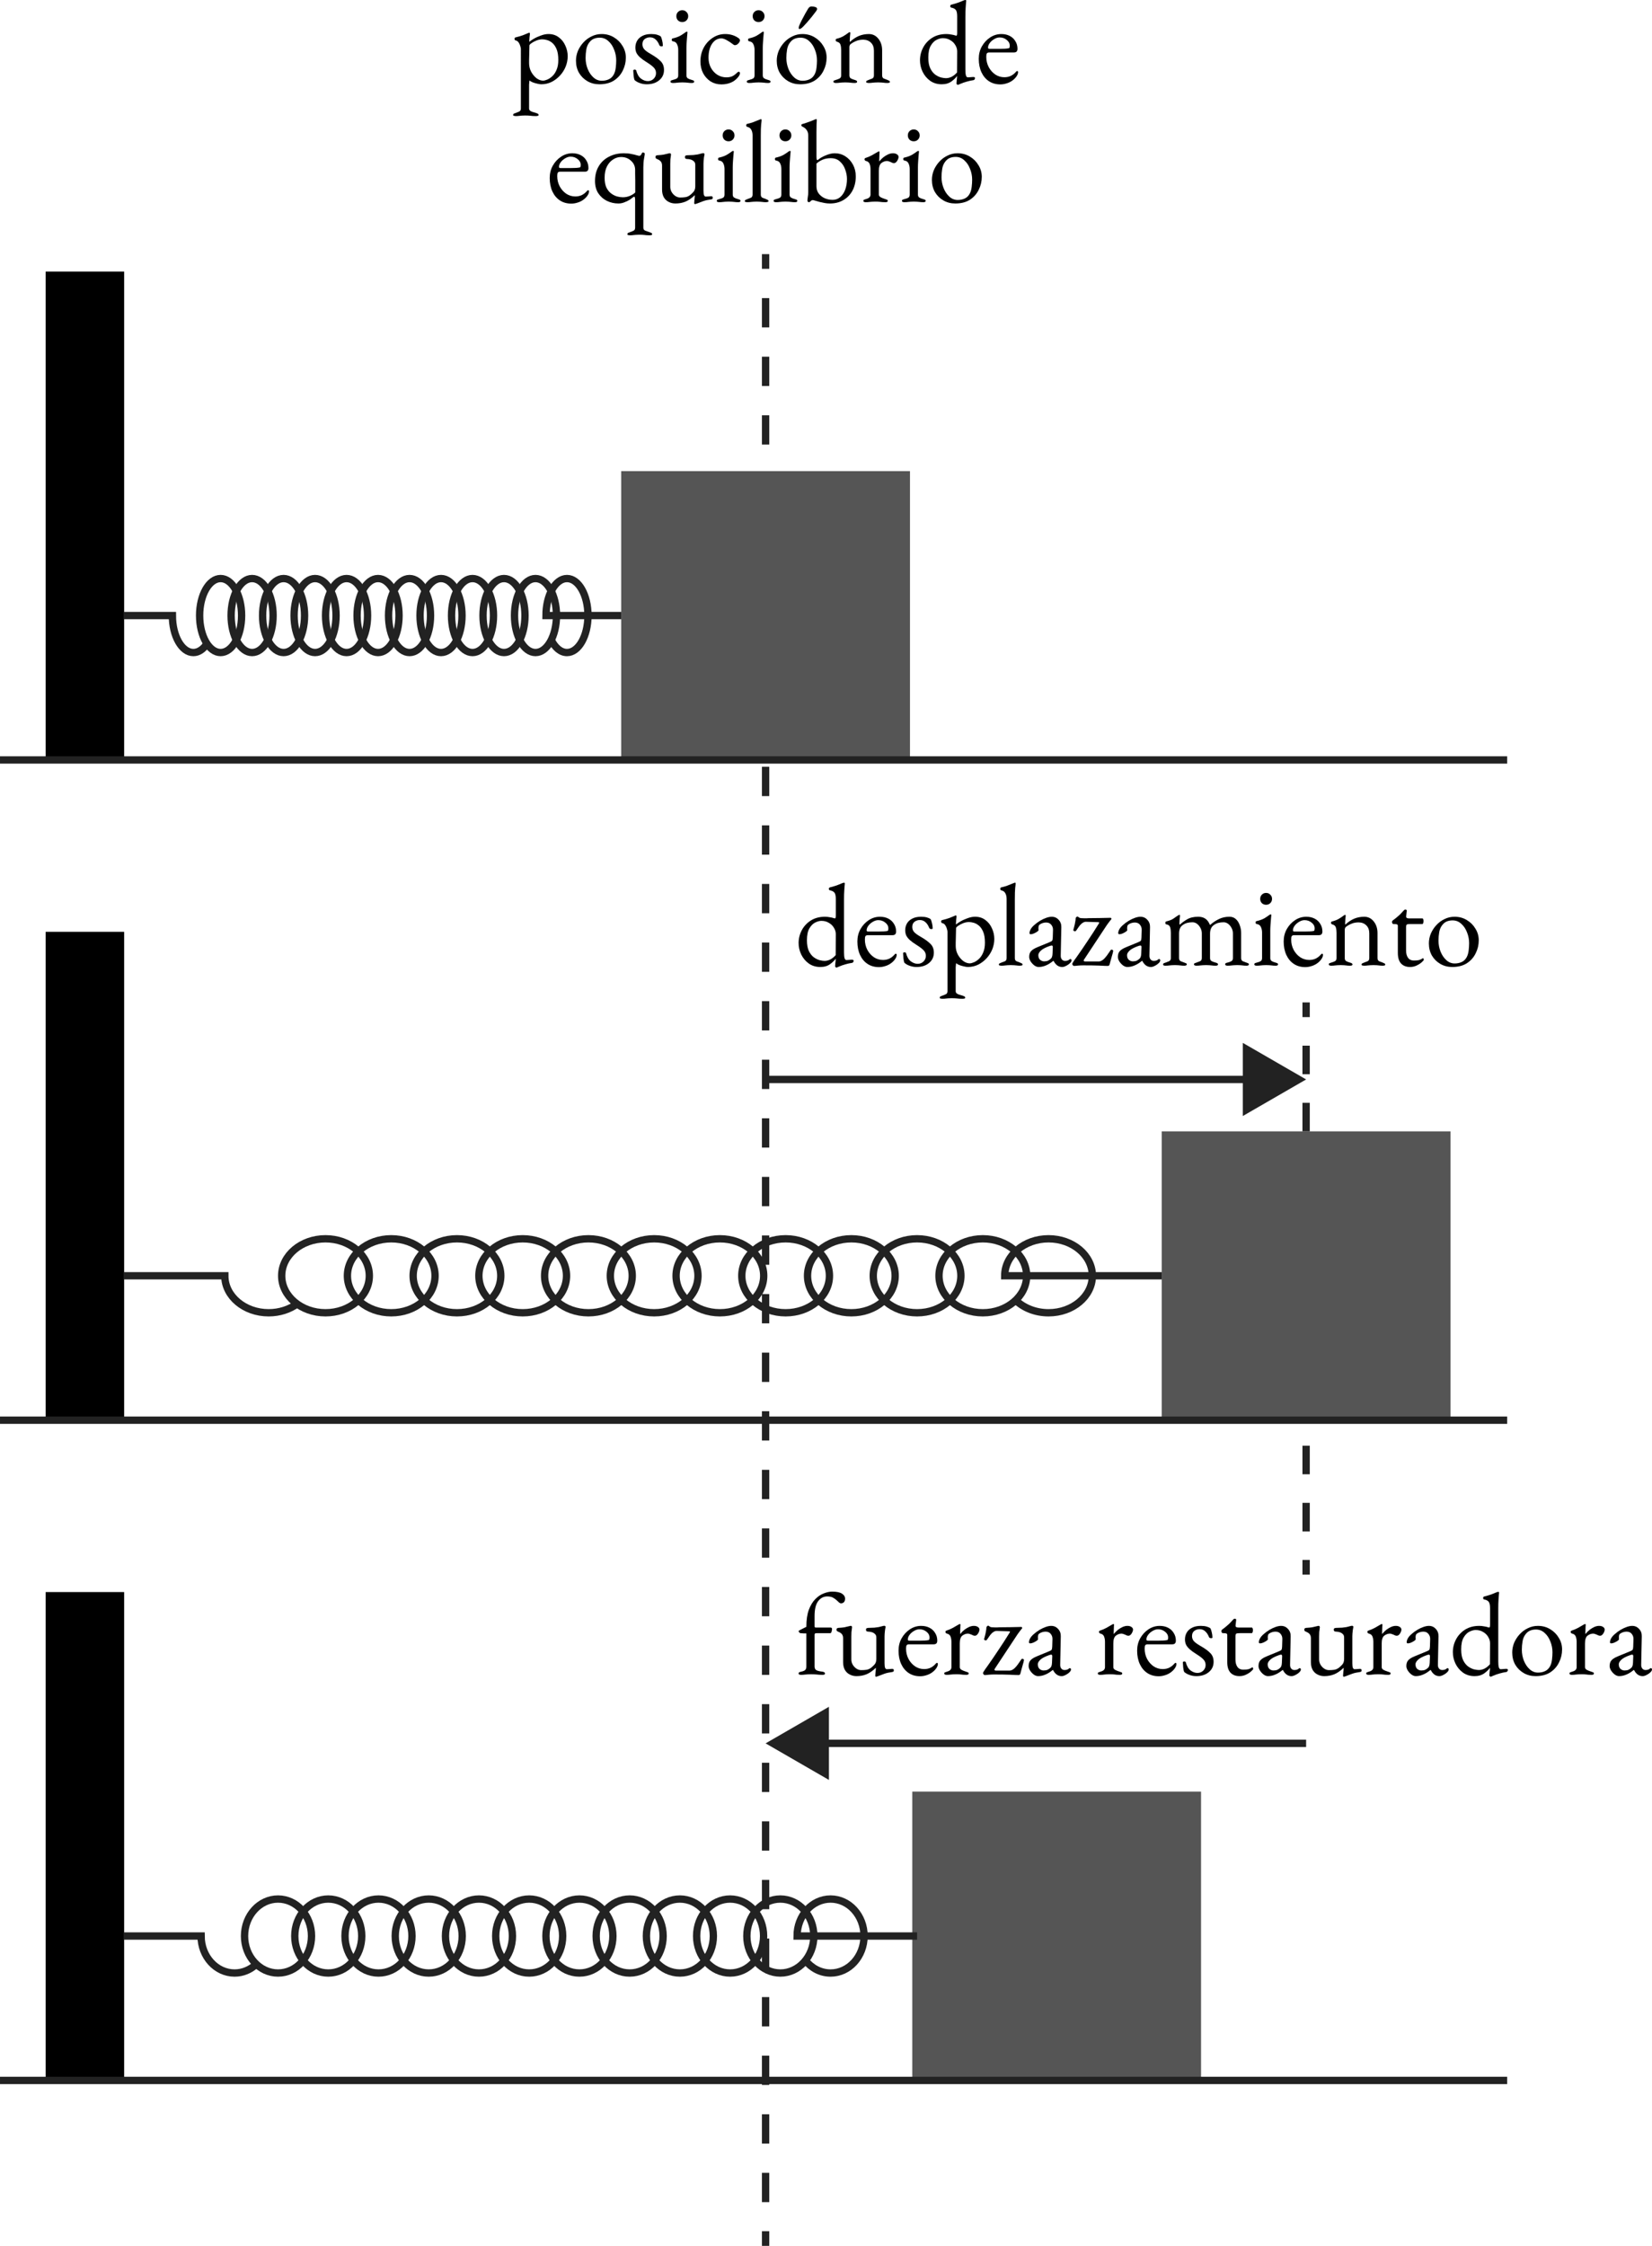 <?xml version="1.0" encoding="UTF-8" standalone="no"?>
<svg
   enable-background="new 0 0 242 314.5"
   height="81mm"
   viewBox="0 0 225.248 306.143"
   width="59.597mm"
   version="1.1"
   id="svg1038"
   sodipodi:docname="masa-muelle.svg"
   inkscape:version="1.1 (c4e8f9e, 2021-05-24)"
   xmlns:inkscape="http://www.inkscape.org/namespaces/inkscape"
   xmlns:sodipodi="http://sodipodi.sourceforge.net/DTD/sodipodi-0.dtd"
   xmlns="http://www.w3.org/2000/svg"
   xmlns:svg="http://www.w3.org/2000/svg">
  <defs
     id="defs1042" />
  <sodipodi:namedview
     id="namedview1040"
     pagecolor="#ffffff"
     bordercolor="#666666"
     borderopacity="1.0"
     inkscape:pageshadow="2"
     inkscape:pageopacity="0.0"
     inkscape:pagecheckerboard="0"
     showgrid="false"
     fit-margin-top="0"
     fit-margin-left="0"
     fit-margin-right="0"
     fit-margin-bottom="0"
     inkscape:zoom="1.7201908"
     inkscape:cx="112.77819"
     inkscape:cy="156.378"
     inkscape:window-width="1440"
     inkscape:window-height="900"
     inkscape:window-x="1920"
     inkscape:window-y="0"
     inkscape:window-maximized="0"
     inkscape:current-layer="svg1038"
     units="mm"
     inkscape:document-units="mm" />
  <path
     d="m 178.089,136.643 v 2"
     fill="none"
     stroke="#222222"
     stroke-miterlimit="10"
     id="path824" />
  <path
     d="m 178.089,142.538 v 68.158"
     fill="none"
     stroke="#222222"
     stroke-dasharray="3.895, 3.895"
     stroke-miterlimit="10"
     id="path826" />
  <path
     d="m 178.089,212.643 v 2"
     fill="none"
     stroke="#222222"
     stroke-miterlimit="10"
     id="path828" />
  <path
     d="m 104.389,34.643 v 2"
     fill="none"
     stroke="#222222"
     stroke-miterlimit="10"
     id="path830" />
  <path
     d="M 104.389,40.635 V 302.147"
     fill="none"
     stroke="#222222"
     stroke-dasharray="3.993, 3.993"
     stroke-miterlimit="10"
     id="path832" />
  <path
     d="m 104.389,304.143 v 2"
     fill="none"
     stroke="#222222"
     stroke-miterlimit="10"
     id="path834" />
  <path
     d="M 6.226,37.018 H 16.926 V 103.593 H 6.226 Z"
     fill="#b36429"
     id="path836"
     style="fill:#000000;fill-opacity:1" />
  <path
     d="m 84.702,64.219 h 39.374 V 103.593 H 84.702 Z"
     fill="#767676"
     id="path838"
     style="fill:#555555;fill-opacity:1" />
  <ellipse
     cx="30.079"
     cy="83.906"
     fill="none"
     rx="2.862"
     ry="5.043"
     stroke="#222222"
     stroke-miterlimit="10"
     id="ellipse840" />
  <path
     d="m 28.224,87.741 c -0.5,0.753 -1.149,1.208 -1.859,1.208 -1.581,0 -2.862,-2.258 -2.862,-5.043 h -6.577"
     fill="none"
     stroke="#222222"
     stroke-miterlimit="10"
     id="path842" />
  <ellipse
     cx="34.373"
     cy="83.906"
     fill="none"
     rx="2.862"
     ry="5.043"
     stroke="#222222"
     stroke-miterlimit="10"
     id="ellipse844" />
  <ellipse
     cx="38.666"
     cy="83.906"
     fill="none"
     rx="2.862"
     ry="5.043"
     stroke="#222222"
     stroke-miterlimit="10"
     id="ellipse846" />
  <ellipse
     cx="42.96"
     cy="83.906"
     fill="none"
     rx="2.862"
     ry="5.043"
     stroke="#222222"
     stroke-miterlimit="10"
     id="ellipse848" />
  <ellipse
     cx="47.253"
     cy="83.906"
     fill="none"
     rx="2.862"
     ry="5.043"
     stroke="#222222"
     stroke-miterlimit="10"
     id="ellipse850" />
  <ellipse
     cx="51.547"
     cy="83.906"
     fill="none"
     rx="2.862"
     ry="5.043"
     stroke="#222222"
     stroke-miterlimit="10"
     id="ellipse852" />
  <ellipse
     cx="55.84"
     cy="83.906"
     fill="none"
     rx="2.862"
     ry="5.043"
     stroke="#222222"
     stroke-miterlimit="10"
     id="ellipse854" />
  <ellipse
     cx="60.133"
     cy="83.906"
     fill="none"
     rx="2.862"
     ry="5.043"
     stroke="#222222"
     stroke-miterlimit="10"
     id="ellipse856" />
  <ellipse
     cx="64.427"
     cy="83.906"
     fill="none"
     rx="2.862"
     ry="5.043"
     stroke="#222222"
     stroke-miterlimit="10"
     id="ellipse858" />
  <ellipse
     cx="68.72"
     cy="83.906"
     fill="none"
     rx="2.862"
     ry="5.043"
     stroke="#222222"
     stroke-miterlimit="10"
     id="ellipse860" />
  <ellipse
     cx="73.014"
     cy="83.906"
     fill="none"
     rx="2.862"
     ry="5.043"
     stroke="#222222"
     stroke-miterlimit="10"
     id="ellipse862" />
  <path
     d="m 75.16,87.24 c 0.524,1.048 1.292,1.709 2.147,1.709 1.581,0 2.862,-2.258 2.862,-5.043 0,-2.785 -1.282,-5.043 -2.862,-5.043 -1.581,0 -2.862,2.258 -2.862,5.043 h 10.257"
     fill="none"
     stroke="#222222"
     stroke-miterlimit="10"
     id="path864" />
  <path
     d="m 6.226,127.018 h 10.7 v 66.574 H 6.226 Z"
     fill="#b36429"
     id="path866"
     style="fill:#000000;fill-opacity:1" />
  <path
     d="m 158.403,154.219 h 39.374 v 39.374 h -39.374 z"
     fill="#767676"
     id="path868"
     style="fill:#555555;fill-opacity:1" />
  <ellipse
     cx="44.382"
     cy="173.906"
     fill="none"
     rx="5.975"
     ry="5.043"
     stroke="#222222"
     stroke-miterlimit="10"
     id="ellipse870" />
  <path
     d="m 40.508,177.741 c -1.044,0.753 -2.399,1.208 -3.88,1.208 -3.3,0 -5.975,-2.258 -5.975,-5.043 h -13.728"
     fill="none"
     stroke="#222222"
     stroke-miterlimit="10"
     id="path872" />
  <ellipse
     cx="53.344"
     cy="173.906"
     fill="none"
     rx="5.975"
     ry="5.043"
     stroke="#222222"
     stroke-miterlimit="10"
     id="ellipse874" />
  <ellipse
     cx="62.307"
     cy="173.906"
     fill="none"
     rx="5.975"
     ry="5.043"
     stroke="#222222"
     stroke-miterlimit="10"
     id="ellipse876" />
  <ellipse
     cx="71.269"
     cy="173.906"
     fill="none"
     rx="5.975"
     ry="5.043"
     stroke="#222222"
     stroke-miterlimit="10"
     id="ellipse878" />
  <ellipse
     cx="80.231"
     cy="173.906"
     fill="none"
     rx="5.975"
     ry="5.043"
     stroke="#222222"
     stroke-miterlimit="10"
     id="ellipse880" />
  <ellipse
     cx="89.194"
     cy="173.906"
     fill="none"
     rx="5.975"
     ry="5.043"
     stroke="#222222"
     stroke-miterlimit="10"
     id="ellipse882" />
  <ellipse
     cx="98.156"
     cy="173.906"
     fill="none"
     rx="5.975"
     ry="5.043"
     stroke="#222222"
     stroke-miterlimit="10"
     id="ellipse884" />
  <ellipse
     cx="107.118"
     cy="173.906"
     fill="none"
     rx="5.975"
     ry="5.043"
     stroke="#222222"
     stroke-miterlimit="10"
     id="ellipse886" />
  <ellipse
     cx="116.081"
     cy="173.906"
     fill="none"
     rx="5.975"
     ry="5.043"
     stroke="#222222"
     stroke-miterlimit="10"
     id="ellipse888" />
  <ellipse
     cx="125.043"
     cy="173.906"
     fill="none"
     rx="5.975"
     ry="5.043"
     stroke="#222222"
     stroke-miterlimit="10"
     id="ellipse890" />
  <ellipse
     cx="134.005"
     cy="173.906"
     fill="none"
     rx="5.975"
     ry="5.043"
     stroke="#222222"
     stroke-miterlimit="10"
     id="ellipse892" />
  <path
     d="m 138.485,177.24 c 1.095,1.048 2.697,1.709 4.482,1.709 3.3,0 5.975,-2.258 5.975,-5.043 0,-2.785 -2.675,-5.043 -5.975,-5.043 -3.3,0 -5.975,2.258 -5.975,5.043 h 21.41"
     fill="none"
     stroke="#222222"
     stroke-miterlimit="10"
     id="path894" />
  <path
     d="m 6.226,217.018 h 10.7 v 66.574 H 6.226 Z"
     fill="#b36429"
     id="path896"
     style="fill:#000000;fill-opacity:1" />
  <path
     d="m 124.387,244.219 h 39.374 v 39.374 h -39.374 z"
     fill="#767676"
     id="path898"
     style="fill:#555555;fill-opacity:1" />
  <ellipse
     cx="37.908"
     cy="263.906"
     fill="none"
     rx="4.566"
     ry="5.043"
     stroke="#222222"
     stroke-miterlimit="10"
     id="ellipse900" />
  <path
     d="m 34.948,267.741 c -0.798,0.753 -1.833,1.208 -2.965,1.208 -2.522,0 -4.566,-2.258 -4.566,-5.043 h -10.491"
     fill="none"
     stroke="#222222"
     stroke-miterlimit="10"
     id="path902" />
  <ellipse
     cx="44.757"
     cy="263.906"
     fill="none"
     rx="4.566"
     ry="5.043"
     stroke="#222222"
     stroke-miterlimit="10"
     id="ellipse904" />
  <ellipse
     cx="51.606"
     cy="263.906"
     fill="none"
     rx="4.566"
     ry="5.043"
     stroke="#222222"
     stroke-miterlimit="10"
     id="ellipse906" />
  <ellipse
     cx="58.455"
     cy="263.906"
     fill="none"
     rx="4.566"
     ry="5.043"
     stroke="#222222"
     stroke-miterlimit="10"
     id="ellipse908" />
  <ellipse
     cx="65.304"
     cy="263.906"
     fill="none"
     rx="4.566"
     ry="5.043"
     stroke="#222222"
     stroke-miterlimit="10"
     id="ellipse910" />
  <ellipse
     cx="72.153"
     cy="263.906"
     fill="none"
     rx="4.566"
     ry="5.043"
     stroke="#222222"
     stroke-miterlimit="10"
     id="ellipse912" />
  <ellipse
     cx="79.002"
     cy="263.906"
     fill="none"
     rx="4.566"
     ry="5.043"
     stroke="#222222"
     stroke-miterlimit="10"
     id="ellipse914" />
  <ellipse
     cx="85.851"
     cy="263.906"
     fill="none"
     rx="4.566"
     ry="5.043"
     stroke="#222222"
     stroke-miterlimit="10"
     id="ellipse916" />
  <ellipse
     cx="92.7"
     cy="263.906"
     fill="none"
     rx="4.566"
     ry="5.043"
     stroke="#222222"
     stroke-miterlimit="10"
     id="ellipse918" />
  <ellipse
     cx="99.549"
     cy="263.906"
     fill="none"
     rx="4.566"
     ry="5.043"
     stroke="#222222"
     stroke-miterlimit="10"
     id="ellipse920" />
  <ellipse
     cx="106.398"
     cy="263.906"
     fill="none"
     rx="4.566"
     ry="5.043"
     stroke="#222222"
     stroke-miterlimit="10"
     id="ellipse922" />
  <path
     d="m 109.822,267.24 c 0.837,1.048 2.061,1.709 3.425,1.709 2.522,0 4.566,-2.258 4.566,-5.043 0,-2.785 -2.044,-5.043 -4.566,-5.043 -2.522,0 -4.566,2.258 -4.566,5.043 h 16.361"
     fill="none"
     stroke="#222222"
     stroke-miterlimit="10"
     id="path924" />
  <path
     d="M 0,103.593 H 205.5"
     fill="none"
     stroke="#222222"
     stroke-miterlimit="10"
     id="path926" />
  <path
     d="M 0,193.593 H 205.5"
     fill="none"
     stroke="#222222"
     stroke-miterlimit="10"
     id="path928" />
  <path
     d="M 0,283.593 H 205.5"
     fill="none"
     stroke="#222222"
     stroke-miterlimit="10"
     id="path930" />
  <path
     d="M 178.089,237.643 H 111.565"
     fill="none"
     stroke="#222222"
     stroke-miterlimit="10"
     id="path932" />
  <path
     d="m 113.024,232.657 -8.635,4.986 8.635,4.986 z"
     fill="#222222"
     id="path934" />
  <path
     d="m 104.389,147.143 h 66.525"
     fill="none"
     stroke="#222222"
     stroke-miterlimit="10"
     id="path936" />
  <path
     d="m 169.454,152.129 8.635,-4.986 -8.635,-4.986 z"
     id="path938"
     style="fill:#222222" />
  <path
     d="M -8,-0.357 H 234 V 314.143 H -8 Z"
     fill="none"
     id="path1032" />
  <g
     aria-label="posición de
equilibrio"
     id="text1926"
     style="font-size:16px;line-height:1">
    <path
       d="m 70.3,15.824 q -0.08,0 -0.208,-0.032 -0.128,-0.016 -0.128,-0.112 0,-0.128 0.112,-0.192 0.128,-0.048 0.256,-0.096 0.24,-0.08 0.464,-0.192 0.224,-0.096 0.224,-0.416 V 6.672 q 0,-0.128 -0.08,-0.384 -0.064,-0.256 -0.224,-0.496 -0.16,-0.24 -0.432,-0.288 -0.064,-0.016 -0.096,-0.08 -0.032,-0.064 -0.032,-0.128 0,-0.08 0.032,-0.128 0.032,-0.048 0.08,-0.064 0.608,-0.144 1.04,-0.304 0.432,-0.176 0.816,-0.336 0.016,0 0.016,0 0,-0.016 0.016,-0.016 0.032,0 0.064,0.048 0.032,0.048 0.032,0.096 0,0.144 -0.048,0.464 -0.032,0.304 -0.032,0.496 0,0.128 0.016,0.144 0.16,-0.16 0.576,-0.4 0.432,-0.256 0.976,-0.448 0.544,-0.208 1.04,-0.208 0.832,0 1.408,0.448 0.592,0.432 0.896,1.136 0.32,0.688 0.32,1.44 0,0.72 -0.272,1.408 -0.272,0.672 -0.768,1.216 -0.496,0.544 -1.152,0.88 -0.656,0.32 -1.408,0.32 -0.224,0 -0.544,-0.08 -0.304,-0.064 -0.608,-0.176 -0.288,-0.112 -0.448,-0.256 -0.016,0 -0.032,0.192 -0.016,0.176 -0.032,0.368 0,0.208 0,0.256 v 2.992 q 0,0.208 0.16,0.32 0.176,0.128 0.384,0.176 0.224,0.064 0.384,0.112 0.128,0.048 0.24,0.096 0.128,0.064 0.128,0.192 0,0.096 -0.128,0.112 -0.128,0.032 -0.224,0.032 -0.464,0 -0.784,-0.048 -0.304,-0.032 -0.72,-0.032 -0.272,0 -0.448,0.016 -0.16,0.016 -0.336,0.032 -0.176,0.032 -0.496,0.032 z m 3.744,-4.832 q 0.24,0 0.576,-0.144 0.352,-0.144 0.688,-0.464 0.352,-0.32 0.576,-0.864 0.24,-0.544 0.24,-1.344 0,-0.928 -0.24,-1.488 -0.24,-0.56 -0.592,-0.848 -0.352,-0.288 -0.72,-0.384 -0.368,-0.096 -0.624,-0.096 -0.384,0 -0.8,0.16 -0.4,0.16 -0.688,0.368 -0.272,0.192 -0.272,0.304 0,0.352 -0.016,0.72 0,0.352 -0.016,0.688 0,0.336 -0.016,0.608 0,0.256 0,0.4 0,0.64 0.288,1.184 0.304,0.544 0.736,0.88 0.448,0.32 0.88,0.32 z"
       style="font-family:'EB Garamond';-inkscape-font-specification:'EB Garamond';text-align:center;text-anchor:middle"
       id="path158" />
    <path
       d="m 81.717,11.488 q -0.896,0 -1.616,-0.416 -0.72,-0.416 -1.152,-1.136 -0.416,-0.736 -0.416,-1.664 0,-0.672 0.256,-1.312 0.272,-0.64 0.752,-1.168 0.48,-0.528 1.12,-0.832 0.64,-0.32 1.376,-0.32 0.928,0 1.664,0.448 0.752,0.448 1.184,1.184 0.448,0.72 0.448,1.584 0,0.928 -0.416,1.76 -0.4,0.832 -1.2,1.36 -0.8,0.512 -2,0.512 z m 0.336,-0.48 q 0.544,0 0.976,-0.208 0.432,-0.208 0.672,-0.672 0.192,-0.368 0.256,-0.896 0.064,-0.528 0.064,-0.992 0,-0.768 -0.288,-1.472 -0.272,-0.72 -0.784,-1.168 -0.496,-0.464 -1.184,-0.464 -0.432,0 -0.784,0.144 -0.336,0.128 -0.624,0.496 -0.32,0.4 -0.416,0.976 -0.096,0.576 -0.096,1.152 0,0.784 0.288,1.504 0.288,0.704 0.784,1.152 0.496,0.448 1.136,0.448 z"
       style="font-family:'EB Garamond';-inkscape-font-specification:'EB Garamond';text-align:center;text-anchor:middle"
       id="path160" />
    <path
       d="m 88.183,11.488 q -0.496,0 -0.928,-0.16 -0.432,-0.144 -0.736,-0.416 -0.08,-0.176 -0.128,-0.592 -0.032,-0.416 -0.048,-0.688 0,-0.144 0.208,-0.144 0.064,0 0.112,0.032 0.064,0.016 0.08,0.08 0.208,0.784 0.656,1.12 0.464,0.336 0.928,0.336 0.464,0 0.784,-0.304 0.336,-0.32 0.336,-0.784 0,-0.432 -0.288,-0.736 -0.288,-0.32 -1.008,-0.768 -0.544,-0.336 -0.88,-0.64 -0.336,-0.304 -0.496,-0.624 -0.144,-0.32 -0.144,-0.72 0,-0.512 0.24,-0.928 0.24,-0.416 0.72,-0.656 0.48,-0.256 1.2,-0.256 0.48,0 0.8,0.096 0.32,0.096 0.48,0.208 0.128,0.176 0.208,0.56 0.096,0.368 0.096,0.704 0,0.112 -0.16,0.112 -0.096,0 -0.192,-0.032 -0.08,-0.048 -0.112,-0.112 -0.208,-0.528 -0.528,-0.8 -0.304,-0.288 -0.768,-0.288 -0.4,0 -0.72,0.24 -0.304,0.24 -0.304,0.704 0,0.368 0.224,0.656 0.24,0.288 0.88,0.656 0.928,0.528 1.376,0.992 0.464,0.448 0.464,1.2 0,0.864 -0.656,1.408 -0.656,0.544 -1.696,0.544 z"
       style="font-family:'EB Garamond';-inkscape-font-specification:'EB Garamond';text-align:center;text-anchor:middle"
       id="path162" />
    <path
       d="m 91.739,11.312 q -0.144,0 -0.24,-0.048 -0.08,-0.032 -0.08,-0.128 0,-0.128 0.112,-0.176 0.128,-0.048 0.256,-0.08 0.336,-0.08 0.512,-0.192 0.176,-0.128 0.176,-0.416 V 6.8 q 0,-0.432 -0.16,-0.768 -0.144,-0.336 -0.56,-0.4 -0.08,-0.016 -0.128,-0.064 -0.032,-0.048 -0.032,-0.144 0,-0.176 0.144,-0.192 0.64,-0.144 1.056,-0.384 0.416,-0.256 0.624,-0.416 0.144,-0.112 0.224,-0.112 0.096,0 0.096,0.08 0,0.128 -0.048,0.512 -0.032,0.368 -0.064,0.832 -0.032,0.448 -0.032,0.816 V 10.272 q 0,0.272 0.176,0.4 0.192,0.128 0.512,0.208 0.128,0.032 0.24,0.08 0.128,0.048 0.128,0.176 0,0.176 -0.32,0.176 -0.304,0 -0.496,-0.032 -0.176,-0.016 -0.352,-0.032 -0.16,-0.016 -0.448,-0.016 -0.272,0 -0.448,0.016 -0.176,0.016 -0.352,0.032 -0.176,0.032 -0.496,0.032 z m 1.28,-8.304 q -0.336,0 -0.576,-0.224 -0.224,-0.24 -0.224,-0.576 0,-0.352 0.224,-0.576 0.24,-0.24 0.576,-0.24 0.352,0 0.576,0.24 0.24,0.224 0.24,0.576 0,0.336 -0.24,0.576 -0.224,0.224 -0.576,0.224 z"
       style="font-family:'EB Garamond';-inkscape-font-specification:'EB Garamond';text-align:center;text-anchor:middle"
       id="path164" />
    <path
       d="m 98.35,11.504 q -0.8,0 -1.456,-0.4 -0.64,-0.416 -1.024,-1.12 -0.368,-0.72 -0.368,-1.6 0,-1.04 0.448,-1.888 0.464,-0.848 1.232,-1.344 0.768,-0.512 1.696,-0.512 1.04,0 1.824,0.56 0.192,0.144 0.192,0.304 0,0.128 -0.112,0.288 -0.112,0.16 -0.272,0.272 -0.16,0.096 -0.304,0.096 -0.08,0 -0.16,-0.048 -0.08,-0.064 -0.176,-0.128 -0.352,-0.272 -0.784,-0.512 -0.432,-0.24 -0.72,-0.24 -0.784,0 -1.28,0.736 -0.48,0.72 -0.48,1.904 0,0.752 0.32,1.36 0.336,0.608 0.88,0.96 0.56,0.352 1.232,0.352 0.464,0 0.8,-0.144 0.336,-0.16 0.72,-0.544 0.032,-0.032 0.08,-0.048 0.048,-0.032 0.08,-0.032 0.176,0 0.176,0.224 0,0.096 -0.064,0.224 -0.048,0.112 -0.176,0.272 -0.256,0.32 -0.608,0.56 -0.352,0.224 -0.784,0.336 -0.416,0.112 -0.912,0.112 z"
       style="font-family:'EB Garamond';-inkscape-font-specification:'EB Garamond';text-align:center;text-anchor:middle"
       id="path166" />
    <path
       d="m 102.146,11.312 q -0.144,0 -0.24,-0.048 -0.08,-0.032 -0.08,-0.128 0,-0.128 0.112,-0.176 0.128,-0.048 0.256,-0.08 0.336,-0.08 0.512,-0.192 0.176,-0.128 0.176,-0.416 V 6.8 q 0,-0.432 -0.16,-0.768 -0.144,-0.336 -0.56,-0.4 -0.08,-0.016 -0.128,-0.064 -0.032,-0.048 -0.032,-0.144 0,-0.176 0.144,-0.192 0.64,-0.144 1.056,-0.384 0.416,-0.256 0.624,-0.416 0.144,-0.112 0.224,-0.112 0.096,0 0.096,0.08 0,0.128 -0.048,0.512 -0.032,0.368 -0.064,0.832 -0.032,0.448 -0.032,0.816 V 10.272 q 0,0.272 0.176,0.4 0.192,0.128 0.512,0.208 0.128,0.032 0.24,0.08 0.128,0.048 0.128,0.176 0,0.176 -0.32,0.176 -0.304,0 -0.496,-0.032 -0.176,-0.016 -0.352,-0.032 -0.16,-0.016 -0.448,-0.016 -0.272,0 -0.448,0.016 -0.176,0.016 -0.352,0.032 -0.176,0.032 -0.496,0.032 z m 1.28,-8.304 q -0.336,0 -0.576,-0.224 -0.224,-0.24 -0.224,-0.576 0,-0.352 0.224,-0.576 0.24,-0.24 0.576,-0.24 0.352,0 0.576,0.24 0.24,0.224 0.24,0.576 0,0.336 -0.24,0.576 -0.224,0.224 -0.576,0.224 z"
       style="font-family:'EB Garamond';-inkscape-font-specification:'EB Garamond';text-align:center;text-anchor:middle"
       id="path168" />
    <path
       d="m 109.092,11.488 q -0.896,0 -1.616,-0.416 -0.72,-0.416 -1.152,-1.136 -0.416,-0.736 -0.416,-1.664 0,-0.672 0.256,-1.312 0.272,-0.64 0.752,-1.168 0.48,-0.528 1.12,-0.832 0.64,-0.32 1.376,-0.32 0.928,0 1.664,0.448 0.752,0.448 1.184,1.184 0.448,0.72 0.448,1.584 0,0.928 -0.416,1.76 -0.4,0.832 -1.2,1.36 -0.8,0.512 -2,0.512 z m 0.336,-0.48 q 0.544,0 0.976,-0.208 0.432,-0.208 0.672,-0.672 0.192,-0.368 0.256,-0.896 0.064,-0.528 0.064,-0.992 0,-0.768 -0.288,-1.472 -0.272,-0.72 -0.784,-1.168 -0.496,-0.464 -1.184,-0.464 -0.432,0 -0.784,0.144 -0.336,0.128 -0.624,0.496 -0.32,0.4 -0.416,0.976 -0.096,0.576 -0.096,1.152 0,0.784 0.288,1.504 0.288,0.704 0.784,1.152 0.496,0.448 1.136,0.448 z m -0.4,-7.056 q -0.128,0 -0.128,-0.144 0,-0.048 0.016,-0.112 0.016,-0.08 0.048,-0.176 0.112,-0.304 0.352,-0.768 0.256,-0.48 0.496,-0.928 0.256,-0.448 0.384,-0.656 0.08,-0.128 0.192,-0.208 0.128,-0.08 0.24,-0.08 0.304,0 0.544,0.08 0.24,0.08 0.24,0.256 0,0.096 -0.048,0.16 -0.032,0.064 -0.112,0.176 -0.192,0.272 -0.528,0.688 -0.32,0.4 -0.656,0.784 -0.336,0.384 -0.544,0.592 -0.336,0.336 -0.496,0.336 z"
       style="font-family:'EB Garamond';-inkscape-font-specification:'EB Garamond';text-align:center;text-anchor:middle"
       id="path170" />
    <path
       d="m 113.958,11.312 q -0.144,0 -0.24,-0.048 -0.08,-0.032 -0.08,-0.128 0,-0.128 0.096,-0.16 0.096,-0.048 0.272,-0.096 0.24,-0.064 0.464,-0.176 0.224,-0.112 0.224,-0.432 V 6.832 q 0,-0.432 -0.096,-0.736 -0.08,-0.304 -0.496,-0.416 -0.064,-0.032 -0.112,-0.064 -0.048,-0.048 -0.048,-0.144 0,-0.176 0.144,-0.192 0.56,-0.144 0.912,-0.352 0.352,-0.208 0.688,-0.464 0.048,-0.032 0.08,-0.048 0.048,-0.032 0.096,-0.032 0.032,0 0.048,0.032 0.032,0.032 0.032,0.08 0,0.112 -0.048,0.464 -0.032,0.336 -0.032,0.56 0,0.064 0,0.128 0.016,0.048 0.032,0.064 0.56,-0.528 1.184,-0.8 0.64,-0.272 1.392,-0.272 0.784,0 1.296,0.64 0.512,0.64 0.512,1.584 V 10.272 q 0,0.32 0.224,0.432 0.224,0.096 0.464,0.176 0.128,0.048 0.24,0.112 0.128,0.048 0.128,0.176 0,0.096 -0.112,0.112 -0.112,0.032 -0.208,0.032 -0.32,0 -0.496,-0.032 -0.176,-0.016 -0.336,-0.032 -0.16,-0.016 -0.448,-0.016 -0.272,0 -0.448,0.016 -0.176,0.016 -0.368,0.032 -0.176,0.032 -0.496,0.032 -0.08,0 -0.208,-0.032 -0.112,-0.016 -0.112,-0.112 0,-0.128 0.112,-0.176 0.128,-0.064 0.256,-0.112 0.24,-0.08 0.464,-0.176 0.224,-0.112 0.224,-0.432 V 6.912 q 0,-0.704 -0.4,-1.088 -0.384,-0.4 -1.04,-0.416 -0.576,0 -1.008,0.192 -0.432,0.176 -0.768,0.448 -0.064,0.064 -0.096,0.176 -0.032,0.096 -0.032,0.192 V 10.272 q 0,0.32 0.224,0.432 0.224,0.112 0.464,0.176 0.368,0.096 0.368,0.256 0,0.096 -0.08,0.128 -0.08,0.048 -0.24,0.048 -0.32,0 -0.512,-0.032 -0.176,-0.016 -0.336,-0.032 -0.16,-0.016 -0.448,-0.016 -0.272,0 -0.448,0.016 -0.16,0.016 -0.352,0.032 -0.176,0.032 -0.496,0.032 z"
       style="font-family:'EB Garamond';-inkscape-font-specification:'EB Garamond';text-align:center;text-anchor:middle"
       id="path172" />
    <path
       d="m 130.591,11.568 q -0.032,0 -0.112,-0.064 -0.064,-0.064 -0.064,-0.096 0,-0.16 0.032,-0.448 0.048,-0.304 0.048,-0.512 v -0.096 q -0.24,0.368 -0.768,0.752 -0.528,0.384 -1.328,0.384 -0.912,0 -1.584,-0.48 -0.656,-0.48 -1.024,-1.232 -0.352,-0.752 -0.352,-1.552 0,-0.928 0.432,-1.744 0.432,-0.816 1.232,-1.328 0.816,-0.512 1.936,-0.512 0.32,0 0.64,0.064 0.336,0.048 0.512,0.112 0.144,0.048 0.208,0.048 0.112,0 0.112,-0.384 v -2.272 q 0,-0.656 -0.208,-0.88 -0.208,-0.224 -0.592,-0.288 -0.144,-0.032 -0.144,-0.208 0,-0.144 0.128,-0.192 0.704,-0.176 1.104,-0.336 0.4,-0.16 0.624,-0.256 0.064,-0.032 0.112,-0.032 0.064,-0.016 0.096,-0.016 0.096,0 0.112,0.096 0,0.096 -0.032,0.336 -0.016,0.224 -0.048,0.672 -0.032,0.448 -0.032,1.168 v 7.232 q 0,0.544 0.08,0.8 0.08,0.24 0.256,0.24 0.08,0 0.272,-0.016 0.208,-0.016 0.416,-0.032 0.288,-0.016 0.288,0.144 0,0.112 -0.08,0.208 -0.064,0.08 -0.144,0.08 -0.448,0.064 -0.88,0.192 -0.432,0.112 -0.992,0.352 -0.128,0.064 -0.176,0.08 -0.032,0.016 -0.08,0.016 z m -1.616,-0.912 q 0.416,0 0.816,-0.208 0.4,-0.224 0.704,-0.576 l 0.016,-2.88 q 0,-0.432 -0.256,-0.848 -0.24,-0.416 -0.688,-0.672 -0.432,-0.272 -1.024,-0.272 -0.368,0 -0.832,0.224 -0.464,0.224 -0.8,0.8 -0.336,0.56 -0.336,1.632 0,0.912 0.272,1.472 0.272,0.544 0.656,0.832 0.4,0.288 0.8,0.4 0.416,0.096 0.672,0.096 z"
       style="font-family:'EB Garamond';-inkscape-font-specification:'EB Garamond';text-align:center;text-anchor:middle"
       id="path174" />
    <path
       d="m 136.381,11.504 q -0.88,0 -1.536,-0.432 -0.656,-0.432 -1.024,-1.216 -0.368,-0.8 -0.368,-1.84 0,-0.928 0.416,-1.68 0.432,-0.768 1.136,-1.232 0.704,-0.464 1.536,-0.464 0.64,0 1.136,0.256 0.496,0.256 0.768,0.72 0.288,0.448 0.288,1.04 0,0.496 -0.48,0.496 h -3.376 q -0.224,0 -0.32,0.128 -0.08,0.112 -0.08,0.464 0,0.768 0.336,1.408 0.336,0.624 0.896,1.008 0.56,0.368 1.232,0.368 0.48,0 0.864,-0.176 0.4,-0.192 0.704,-0.544 0.064,-0.08 0.096,-0.096 0.032,-0.032 0.08,-0.032 0.128,0 0.128,0.16 0,0.304 -0.288,0.672 -0.24,0.304 -0.576,0.528 -0.336,0.224 -0.736,0.336 -0.4,0.128 -0.832,0.128 z m -1.472,-4.848 h 1.456 q 0.384,0 0.656,-0.016 0.272,-0.016 0.528,-0.064 0.08,-0.016 0.096,-0.096 0.032,-0.096 0.032,-0.256 0,-0.464 -0.416,-0.784 -0.4,-0.336 -0.96,-0.336 -0.368,0 -0.736,0.224 -0.368,0.208 -0.608,0.528 -0.24,0.32 -0.24,0.64 0,0.16 0.192,0.16 z"
       style="font-family:'EB Garamond';-inkscape-font-specification:'EB Garamond';text-align:center;text-anchor:middle"
       id="path176" />
    <path
       d="m 77.881,27.755 q -0.88,0 -1.536,-0.432 -0.656,-0.432 -1.024,-1.216 -0.368,-0.8 -0.368,-1.84 0,-0.928 0.416,-1.68 0.432,-0.768 1.136,-1.232 0.704,-0.464 1.536,-0.464 0.64,0 1.136,0.256 0.496,0.256 0.768,0.72 0.288,0.448 0.288,1.04 0,0.496 -0.48,0.496 h -3.376 q -0.224,0 -0.32,0.128 -0.08,0.112 -0.08,0.464 0,0.768 0.336,1.408 0.336,0.624 0.896,1.008 0.56,0.368 1.232,0.368 0.48,0 0.864,-0.176 0.4,-0.192 0.704,-0.544 0.064,-0.08 0.096,-0.096 0.032,-0.032 0.08,-0.032 0.128,0 0.128,0.16 0,0.304 -0.288,0.672 -0.24,0.304 -0.576,0.528 -0.336,0.224 -0.736,0.336 -0.4,0.128 -0.832,0.128 z m -1.472,-4.848 h 1.456 q 0.384,0 0.656,-0.016 0.272,-0.016 0.528,-0.064 0.08,-0.016 0.096,-0.096 0.032,-0.096 0.032,-0.256 0,-0.464 -0.416,-0.784 -0.4,-0.336 -0.96,-0.336 -0.368,0 -0.736,0.224 -0.368,0.208 -0.608,0.528 -0.24,0.32 -0.24,0.64 0,0.16 0.192,0.16 z"
       style="font-family:'EB Garamond';-inkscape-font-specification:'EB Garamond';text-align:center;text-anchor:middle"
       id="path178" />
    <path
       d="m 85.863,32.075 q -0.08,0 -0.208,-0.032 -0.112,-0.016 -0.112,-0.112 0,-0.128 0.112,-0.192 0.128,-0.048 0.256,-0.096 0.24,-0.08 0.464,-0.192 0.224,-0.096 0.224,-0.416 v -3.728 q 0,-0.272 -0.032,-0.368 -0.016,-0.112 -0.064,-0.112 -0.032,0 -0.08,0 -0.032,0 -0.064,0.032 -0.128,0.112 -0.448,0.336 -0.32,0.208 -0.736,0.368 -0.416,0.176 -0.848,0.176 -0.832,0 -1.568,-0.352 -0.72,-0.352 -1.184,-1.04 -0.448,-0.688 -0.448,-1.68 0,-1.136 0.496,-1.984 0.496,-0.848 1.392,-1.312 0.896,-0.48 2.064,-0.48 0.544,0 0.992,0.096 0.448,0.08 0.736,0.176 0.288,0.08 0.32,0.08 0.176,0 0.256,-0.112 0.08,-0.112 0.16,-0.288 0.016,-0.016 0.048,-0.032 0.032,-0.032 0.064,-0.032 0.08,0 0.16,0.048 0.096,0.048 0.096,0.112 0,0.16 -0.096,0.672 -0.096,0.496 -0.096,1.184 v 8.24 q 0,0.32 0.288,0.416 0.304,0.112 0.544,0.192 0.128,0.048 0.24,0.096 0.128,0.064 0.128,0.192 0,0.096 -0.112,0.112 -0.112,0.032 -0.208,0.032 -0.48,0 -0.752,-0.048 -0.256,-0.032 -0.688,-0.032 -0.272,0 -0.448,0.016 -0.16,0.016 -0.352,0.032 -0.176,0.032 -0.496,0.032 z m -0.944,-5.184 q 0.528,0 1.008,-0.208 0.48,-0.224 0.688,-0.448 0,-0.224 0,-0.672 0,-0.448 0,-0.96 0,-0.512 -0.016,-0.928 0,-0.416 0,-0.56 -0.016,-0.72 -0.576,-1.216 -0.544,-0.496 -1.344,-0.496 -0.576,0 -1.088,0.336 -0.512,0.32 -0.832,0.944 -0.32,0.624 -0.32,1.552 0,0.8 0.24,1.328 0.256,0.512 0.64,0.8 0.384,0.288 0.816,0.416 0.432,0.112 0.784,0.112 z"
       style="font-family:'EB Garamond';-inkscape-font-specification:'EB Garamond';text-align:center;text-anchor:middle"
       id="path180" />
    <path
       d="m 94.766,27.819 q -0.112,0 -0.112,-0.128 0,-0.16 0.032,-0.464 0.048,-0.32 0.048,-0.528 0,-0.032 0,-0.048 0,-0.032 0,-0.048 -0.624,0.608 -1.264,0.88 -0.624,0.256 -1.376,0.256 -0.512,0 -0.928,-0.224 -0.416,-0.208 -0.656,-0.624 -0.24,-0.432 -0.24,-1.056 v -3.248 q 0,-0.352 -0.16,-0.56 -0.16,-0.208 -0.528,-0.352 -0.08,-0.032 -0.144,-0.08 -0.064,-0.048 -0.064,-0.176 0,-0.144 0.064,-0.192 0.08,-0.048 0.176,-0.064 0.544,-0.032 0.832,-0.08 0.304,-0.064 0.752,-0.176 0.048,-0.016 0.064,-0.016 0.032,0 0.064,0 0.176,0 0.16,0.224 -0.048,0.368 -0.08,0.624 -0.016,0.24 -0.016,0.608 v 3.12 q 0,0.384 0.192,0.72 0.192,0.32 0.496,0.528 0.32,0.208 0.656,0.208 0.416,0 0.72,-0.048 0.32,-0.048 0.624,-0.272 0.176,-0.128 0.448,-0.416 0.272,-0.288 0.272,-0.784 v -2.928 q 0,-0.336 -0.208,-0.496 -0.192,-0.176 -0.448,-0.24 -0.256,-0.064 -0.416,-0.064 -0.144,0 -0.24,-0.048 -0.096,-0.064 -0.096,-0.224 0,-0.144 0.096,-0.192 0.112,-0.048 0.24,-0.048 0.496,-0.016 0.816,-0.032 0.336,-0.032 0.592,-0.08 0.272,-0.064 0.56,-0.144 0.032,-0.016 0.08,-0.016 0.048,-0.016 0.08,-0.016 0.208,0 0.208,0.176 0,0.016 -0.016,0.064 0,0.032 -0.016,0.08 -0.016,0.048 -0.048,0.272 -0.016,0.224 -0.048,0.464 -0.016,0.24 -0.016,0.368 v 3.696 q 0,0.432 0.08,0.624 0.096,0.176 0.208,0.176 0.128,0 0.368,-0.016 0.256,-0.032 0.368,-0.032 0.08,0 0.16,0.032 0.08,0.032 0.08,0.176 0,0.128 -0.064,0.176 -0.064,0.032 -0.16,0.048 -0.624,0.08 -1.072,0.24 -0.448,0.16 -0.8,0.304 -0.048,0.016 -0.144,0.048 -0.096,0.048 -0.176,0.048 z"
       style="font-family:'EB Garamond';-inkscape-font-specification:'EB Garamond';text-align:center;text-anchor:middle"
       id="path182" />
    <path
       d="m 98.052,27.563 q -0.144,0 -0.24,-0.048 -0.08,-0.032 -0.08,-0.128 0,-0.128 0.112,-0.176 0.128,-0.048 0.256,-0.08 0.336,-0.08 0.512,-0.192 0.176,-0.128 0.176,-0.416 v -3.472 q 0,-0.432 -0.16,-0.768 -0.144,-0.336 -0.56,-0.4 -0.08,-0.016 -0.128,-0.064 -0.032,-0.048 -0.032,-0.144 0,-0.176 0.144,-0.192 0.64,-0.144 1.056,-0.384 0.416,-0.256 0.624,-0.416 0.144,-0.112 0.224,-0.112 0.096,0 0.096,0.08 0,0.128 -0.048,0.512 -0.032,0.368 -0.064,0.832 -0.032,0.448 -0.032,0.816 v 3.712 q 0,0.272 0.176,0.4 0.192,0.128 0.512,0.208 0.128,0.032 0.24,0.08 0.128,0.048 0.128,0.176 0,0.176 -0.32,0.176 -0.304,0 -0.496,-0.032 -0.176,-0.016 -0.352,-0.032 -0.16,-0.016 -0.448,-0.016 -0.272,0 -0.448,0.016 -0.176,0.016 -0.352,0.032 -0.176,0.032 -0.496,0.032 z m 1.28,-8.304 q -0.336,0 -0.576,-0.224 -0.224,-0.24 -0.224,-0.576 0,-0.352 0.224,-0.576 0.24,-0.24 0.576,-0.24 0.352,0 0.576,0.24 0.24,0.224 0.24,0.576 0,0.336 -0.24,0.576 -0.224,0.224 -0.576,0.224 z"
       style="font-family:'EB Garamond';-inkscape-font-specification:'EB Garamond';text-align:center;text-anchor:middle"
       id="path184" />
    <path
       d="m 101.878,27.563 q -0.08,0 -0.208,-0.032 -0.112,-0.016 -0.112,-0.112 0,-0.128 0.112,-0.176 0.128,-0.064 0.256,-0.112 0.24,-0.08 0.464,-0.176 0.224,-0.112 0.224,-0.432 v -8.064 q 0,-0.464 -0.176,-0.768 -0.16,-0.32 -0.56,-0.4 -0.128,-0.032 -0.128,-0.208 0,-0.16 0.112,-0.192 0.416,-0.096 0.72,-0.192 0.304,-0.112 0.56,-0.224 0.272,-0.112 0.528,-0.208 0.064,-0.032 0.096,-0.032 0.032,0 0.048,0.048 0.032,0.032 0.032,0.064 0,0.144 -0.064,0.624 -0.048,0.464 -0.048,1.552 v 8 q 0,0.32 0.224,0.432 0.224,0.096 0.464,0.176 0.128,0.048 0.24,0.112 0.128,0.048 0.128,0.176 0,0.096 -0.128,0.112 -0.112,0.032 -0.192,0.032 -0.304,0 -0.496,-0.032 -0.176,-0.016 -0.352,-0.032 -0.16,-0.016 -0.448,-0.016 -0.272,0 -0.448,0.016 -0.176,0.016 -0.352,0.032 -0.176,0.032 -0.496,0.032 z"
       style="font-family:'EB Garamond';-inkscape-font-specification:'EB Garamond';text-align:center;text-anchor:middle"
       id="path186" />
    <path
       d="m 105.802,27.563 q -0.144,0 -0.24,-0.048 -0.08,-0.032 -0.08,-0.128 0,-0.128 0.112,-0.176 0.128,-0.048 0.256,-0.08 0.336,-0.08 0.512,-0.192 0.176,-0.128 0.176,-0.416 v -3.472 q 0,-0.432 -0.16,-0.768 -0.144,-0.336 -0.56,-0.4 -0.08,-0.016 -0.128,-0.064 -0.032,-0.048 -0.032,-0.144 0,-0.176 0.144,-0.192 0.64,-0.144 1.056,-0.384 0.416,-0.256 0.624,-0.416 0.144,-0.112 0.224,-0.112 0.096,0 0.096,0.08 0,0.128 -0.048,0.512 -0.032,0.368 -0.064,0.832 -0.032,0.448 -0.032,0.816 v 3.712 q 0,0.272 0.176,0.4 0.192,0.128 0.512,0.208 0.128,0.032 0.24,0.08 0.128,0.048 0.128,0.176 0,0.176 -0.32,0.176 -0.304,0 -0.496,-0.032 -0.176,-0.016 -0.352,-0.032 -0.16,-0.016 -0.448,-0.016 -0.272,0 -0.448,0.016 -0.176,0.016 -0.352,0.032 -0.176,0.032 -0.496,0.032 z m 1.28,-8.304 q -0.336,0 -0.576,-0.224 -0.224,-0.24 -0.224,-0.576 0,-0.352 0.224,-0.576 0.24,-0.24 0.576,-0.24 0.352,0 0.576,0.24 0.24,0.224 0.24,0.576 0,0.336 -0.24,0.576 -0.224,0.224 -0.576,0.224 z"
       style="font-family:'EB Garamond';-inkscape-font-specification:'EB Garamond';text-align:center;text-anchor:middle"
       id="path188" />
    <path
       d="m 113.148,27.739 q -0.352,0 -0.704,-0.064 -0.352,-0.064 -0.672,-0.144 -0.352,-0.096 -0.624,-0.176 -0.256,-0.08 -0.336,-0.08 -0.096,0 -0.192,0.064 -0.08,0.064 -0.16,0.144 -0.08,0.08 -0.144,0.08 -0.064,0 -0.144,-0.048 -0.08,-0.064 -0.08,-0.144 0,-0.144 0.048,-0.496 0.064,-0.352 0.064,-0.656 v -7.76 q 0,-0.416 -0.208,-0.72 -0.208,-0.304 -0.528,-0.448 -0.064,-0.032 -0.144,-0.08 -0.064,-0.064 -0.064,-0.16 0,-0.08 0.064,-0.112 0.064,-0.032 0.128,-0.048 0.208,-0.048 0.56,-0.176 0.368,-0.128 0.688,-0.256 0.32,-0.128 0.432,-0.176 0.096,-0.048 0.144,-0.048 0.032,0 0.064,0.032 0.032,0.032 0.032,0.08 0,0.064 -0.032,0.544 -0.016,0.464 -0.016,1.136 v 3.28 q 0,0.304 0.032,0.416 0.032,0.096 0.112,0.112 0.496,-0.416 1.152,-0.672 0.656,-0.272 1.184,-0.272 0.816,0 1.456,0.416 0.656,0.416 1.04,1.136 0.384,0.704 0.384,1.6 0,1.088 -0.448,1.936 -0.448,0.832 -1.248,1.296 -0.784,0.464 -1.84,0.464 z m 0.368,-0.496 q 0.608,0 1.04,-0.368 0.448,-0.384 0.688,-1.024 0.24,-0.656 0.24,-1.456 0,-0.624 -0.24,-1.28 -0.224,-0.656 -0.72,-1.104 -0.48,-0.448 -1.248,-0.448 -0.64,0 -1.12,0.208 -0.48,0.208 -0.832,0.528 v 3.104 q 0,0.56 0.304,0.976 0.32,0.416 0.816,0.64 0.512,0.224 1.072,0.224 z"
       style="font-family:'EB Garamond';-inkscape-font-specification:'EB Garamond';text-align:center;text-anchor:middle"
       id="path190" />
    <path
       d="m 118.038,27.563 q -0.16,0 -0.24,-0.048 -0.08,-0.032 -0.08,-0.128 0,-0.128 0.096,-0.16 0.096,-0.048 0.272,-0.096 0.304,-0.08 0.448,-0.224 0.16,-0.16 0.16,-0.384 v -3.44 q 0,-0.432 -0.128,-0.752 -0.128,-0.32 -0.528,-0.4 -0.064,-0.016 -0.112,-0.08 -0.048,-0.064 -0.048,-0.128 0,-0.16 0.144,-0.192 0.416,-0.128 0.864,-0.368 0.464,-0.256 0.72,-0.416 0.096,-0.064 0.144,-0.08 0.064,-0.032 0.096,-0.032 0.08,0 0.08,0.112 0,0.048 -0.016,0.24 0,0.192 -0.016,0.448 0,0.256 -0.016,0.512 0,0.032 0.032,0.032 0.256,-0.32 0.56,-0.56 0.32,-0.24 0.64,-0.384 0.336,-0.144 0.64,-0.144 0.336,0 0.544,0.144 0.224,0.144 0.224,0.368 0,0.16 -0.096,0.352 -0.08,0.192 -0.224,0.336 -0.144,0.144 -0.304,0.144 -0.096,0 -0.208,-0.032 -0.112,-0.048 -0.24,-0.112 -0.128,-0.048 -0.256,-0.096 -0.128,-0.048 -0.256,-0.048 -0.384,0 -0.752,0.272 -0.352,0.272 -0.352,1.072 v 3.232 q 0,0.208 0.224,0.352 0.224,0.128 0.624,0.256 0.176,0.048 0.272,0.096 0.096,0.048 0.096,0.16 0,0.176 -0.32,0.176 -0.48,0 -0.736,-0.048 -0.24,-0.032 -0.656,-0.032 -0.272,0 -0.448,0.016 -0.16,0.016 -0.352,0.032 -0.176,0.032 -0.496,0.032 z"
       style="font-family:'EB Garamond';-inkscape-font-specification:'EB Garamond';text-align:center;text-anchor:middle"
       id="path192" />
    <path
       d="m 123.302,27.563 q -0.144,0 -0.24,-0.048 -0.08,-0.032 -0.08,-0.128 0,-0.128 0.112,-0.176 0.128,-0.048 0.256,-0.08 0.336,-0.08 0.512,-0.192 0.176,-0.128 0.176,-0.416 v -3.472 q 0,-0.432 -0.16,-0.768 -0.144,-0.336 -0.56,-0.4 -0.08,-0.016 -0.128,-0.064 -0.032,-0.048 -0.032,-0.144 0,-0.176 0.144,-0.192 0.64,-0.144 1.056,-0.384 0.416,-0.256 0.624,-0.416 0.144,-0.112 0.224,-0.112 0.096,0 0.096,0.08 0,0.128 -0.048,0.512 -0.032,0.368 -0.064,0.832 -0.032,0.448 -0.032,0.816 v 3.712 q 0,0.272 0.176,0.4 0.192,0.128 0.512,0.208 0.128,0.032 0.24,0.08 0.128,0.048 0.128,0.176 0,0.176 -0.32,0.176 -0.304,0 -0.496,-0.032 -0.176,-0.016 -0.352,-0.032 -0.16,-0.016 -0.448,-0.016 -0.272,0 -0.448,0.016 -0.176,0.016 -0.352,0.032 -0.176,0.032 -0.496,0.032 z m 1.28,-8.304 q -0.336,0 -0.576,-0.224 -0.224,-0.24 -0.224,-0.576 0,-0.352 0.224,-0.576 0.24,-0.24 0.576,-0.24 0.352,0 0.576,0.24 0.24,0.224 0.24,0.576 0,0.336 -0.24,0.576 -0.224,0.224 -0.576,0.224 z"
       style="font-family:'EB Garamond';-inkscape-font-specification:'EB Garamond';text-align:center;text-anchor:middle"
       id="path194" />
    <path
       d="m 130.248,27.739 q -0.896,0 -1.616,-0.416 -0.72,-0.416 -1.152,-1.136 -0.416,-0.736 -0.416,-1.664 0,-0.672 0.256,-1.312 0.272,-0.64 0.752,-1.168 0.48,-0.528 1.12,-0.832 0.64,-0.32 1.376,-0.32 0.928,0 1.664,0.448 0.752,0.448 1.184,1.184 0.448,0.72 0.448,1.584 0,0.928 -0.416,1.76 -0.4,0.832 -1.2,1.36 -0.8,0.512 -2,0.512 z m 0.336,-0.48 q 0.544,0 0.976,-0.208 0.432,-0.208 0.672,-0.672 0.192,-0.368 0.256,-0.896 0.064,-0.528 0.064,-0.992 0,-0.768 -0.288,-1.472 -0.272,-0.72 -0.784,-1.168 -0.496,-0.464 -1.184,-0.464 -0.432,0 -0.784,0.144 -0.336,0.128 -0.624,0.496 -0.32,0.4 -0.416,0.976 -0.096,0.576 -0.096,1.152 0,0.784 0.288,1.504 0.288,0.704 0.784,1.152 0.496,0.448 1.136,0.448 z"
       style="font-family:'EB Garamond';-inkscape-font-specification:'EB Garamond';text-align:center;text-anchor:middle"
       id="path196" />
  </g>
  <g
     aria-label="desplazamiento"
     id="text1926-5"
     style="font-size:16px;line-height:1">
    <path
       d="m 114.041,131.893 q -0.032,0 -0.112,-0.064 -0.064,-0.064 -0.064,-0.096 0,-0.16 0.032,-0.448 0.048,-0.304 0.048,-0.512 v -0.096 q -0.24,0.368 -0.768,0.752 -0.528,0.384 -1.328,0.384 -0.912,0 -1.584,-0.48 -0.656,-0.48 -1.024,-1.232 -0.352,-0.752 -0.352,-1.552 0,-0.928 0.432,-1.744 0.432,-0.816 1.232,-1.328 0.816,-0.512 1.936,-0.512 0.32,0 0.64,0.064 0.336,0.048 0.512,0.112 0.144,0.048 0.208,0.048 0.112,0 0.112,-0.384 v -2.272 q 0,-0.656 -0.208,-0.88 -0.208,-0.224 -0.592,-0.288 -0.144,-0.032 -0.144,-0.208 0,-0.144 0.128,-0.192 0.704,-0.176 1.104,-0.336 0.4,-0.16 0.624,-0.256 0.064,-0.032 0.112,-0.032 0.064,-0.016 0.096,-0.016 0.096,0 0.112,0.096 0,0.096 -0.032,0.336 -0.016,0.224 -0.048,0.672 -0.032,0.448 -0.032,1.168 v 7.232 q 0,0.544 0.08,0.8 0.08,0.24 0.256,0.24 0.08,0 0.272,-0.016 0.208,-0.016 0.416,-0.032 0.288,-0.016 0.288,0.144 0,0.112 -0.08,0.208 -0.064,0.08 -0.144,0.08 -0.448,0.064 -0.88,0.192 -0.432,0.112 -0.992,0.352 -0.128,0.064 -0.176,0.08 -0.032,0.016 -0.08,0.016 z m -1.616,-0.912 q 0.416,0 0.816,-0.208 0.4,-0.224 0.704,-0.576 l 0.016,-2.88 q 0,-0.432 -0.256,-0.848 -0.24,-0.416 -0.688,-0.672 -0.432,-0.272 -1.024,-0.272 -0.368,0 -0.832,0.224 -0.464,0.224 -0.8,0.8 -0.336,0.56 -0.336,1.632 0,0.912 0.272,1.472 0.272,0.544 0.656,0.832 0.4,0.288 0.8,0.4 0.416,0.096 0.672,0.096 z"
       style="font-family:'EB Garamond';-inkscape-font-specification:'EB Garamond';text-align:center;text-anchor:middle"
       id="path199" />
    <path
       d="m 119.83,131.829 q -0.88,0 -1.536,-0.432 -0.656,-0.432 -1.024,-1.216 -0.368,-0.8 -0.368,-1.84 0,-0.928 0.416,-1.68 0.432,-0.768 1.136,-1.232 0.704,-0.464 1.536,-0.464 0.64,0 1.136,0.256 0.496,0.256 0.768,0.72 0.288,0.448 0.288,1.04 0,0.496 -0.48,0.496 h -3.376 q -0.224,0 -0.32,0.128 -0.08,0.112 -0.08,0.464 0,0.768 0.336,1.408 0.336,0.624 0.896,1.008 0.56,0.368 1.232,0.368 0.48,0 0.864,-0.176 0.4,-0.192 0.704,-0.544 0.064,-0.08 0.096,-0.096 0.032,-0.032 0.08,-0.032 0.128,0 0.128,0.16 0,0.304 -0.288,0.672 -0.24,0.304 -0.576,0.528 -0.336,0.224 -0.736,0.336 -0.4,0.128 -0.832,0.128 z m -1.472,-4.848 h 1.456 q 0.384,0 0.656,-0.016 0.272,-0.016 0.528,-0.064 0.08,-0.016 0.096,-0.096 0.032,-0.096 0.032,-0.256 0,-0.464 -0.416,-0.784 -0.4,-0.336 -0.96,-0.336 -0.368,0 -0.736,0.224 -0.368,0.208 -0.608,0.528 -0.24,0.32 -0.24,0.64 0,0.16 0.192,0.16 z"
       style="font-family:'EB Garamond';-inkscape-font-specification:'EB Garamond';text-align:center;text-anchor:middle"
       id="path201" />
    <path
       d="m 124.976,131.813 q -0.496,0 -0.928,-0.16 -0.432,-0.144 -0.736,-0.416 -0.08,-0.176 -0.128,-0.592 -0.032,-0.416 -0.048,-0.688 0,-0.144 0.208,-0.144 0.064,0 0.112,0.032 0.064,0.016 0.08,0.08 0.208,0.784 0.656,1.12 0.464,0.336 0.928,0.336 0.464,0 0.784,-0.304 0.336,-0.32 0.336,-0.784 0,-0.432 -0.288,-0.736 -0.288,-0.32 -1.008,-0.768 -0.544,-0.336 -0.88,-0.64 -0.336,-0.304 -0.496,-0.624 -0.144,-0.32 -0.144,-0.72 0,-0.512 0.24,-0.928 0.24,-0.416 0.72,-0.656 0.48,-0.256 1.2,-0.256 0.48,0 0.8,0.096 0.32,0.096 0.48,0.208 0.128,0.176 0.208,0.56 0.096,0.368 0.096,0.704 0,0.112 -0.16,0.112 -0.096,0 -0.192,-0.032 -0.08,-0.048 -0.112,-0.112 -0.208,-0.528 -0.528,-0.8 -0.304,-0.288 -0.768,-0.288 -0.4,0 -0.72,0.24 -0.304,0.24 -0.304,0.704 0,0.368 0.224,0.656 0.24,0.288 0.88,0.656 0.928,0.528 1.376,0.992 0.464,0.448 0.464,1.2 0,0.864 -0.656,1.408 -0.656,0.544 -1.696,0.544 z"
       style="font-family:'EB Garamond';-inkscape-font-specification:'EB Garamond';text-align:center;text-anchor:middle"
       id="path203" />
    <path
       d="m 128.469,136.149 q -0.08,0 -0.208,-0.032 -0.128,-0.016 -0.128,-0.112 0,-0.128 0.112,-0.192 0.128,-0.048 0.256,-0.096 0.24,-0.08 0.464,-0.192 0.224,-0.096 0.224,-0.416 v -8.112 q 0,-0.128 -0.08,-0.384 -0.064,-0.256 -0.224,-0.496 -0.16,-0.24 -0.432,-0.288 -0.064,-0.016 -0.096,-0.08 -0.032,-0.064 -0.032,-0.128 0,-0.08 0.032,-0.128 0.032,-0.048 0.08,-0.064 0.608,-0.144 1.04,-0.304 0.432,-0.176 0.816,-0.336 0.016,0 0.016,0 0,-0.016 0.016,-0.016 0.032,0 0.064,0.048 0.032,0.048 0.032,0.096 0,0.144 -0.048,0.464 -0.032,0.304 -0.032,0.496 0,0.128 0.016,0.144 0.16,-0.16 0.576,-0.4 0.432,-0.256 0.976,-0.448 0.544,-0.208 1.04,-0.208 0.832,0 1.408,0.448 0.592,0.432 0.896,1.136 0.32,0.688 0.32,1.44 0,0.72 -0.272,1.408 -0.272,0.672 -0.768,1.216 -0.496,0.544 -1.152,0.88 -0.656,0.32 -1.408,0.32 -0.224,0 -0.544,-0.08 -0.304,-0.064 -0.608,-0.176 -0.288,-0.112 -0.448,-0.256 -0.016,0 -0.032,0.192 -0.016,0.176 -0.032,0.368 0,0.208 0,0.256 v 2.992 q 0,0.208 0.16,0.32 0.176,0.128 0.384,0.176 0.224,0.064 0.384,0.112 0.128,0.048 0.24,0.096 0.128,0.064 0.128,0.192 0,0.096 -0.128,0.112 -0.128,0.032 -0.224,0.032 -0.464,0 -0.784,-0.048 -0.304,-0.032 -0.72,-0.032 -0.272,0 -0.448,0.016 -0.16,0.016 -0.336,0.032 -0.176,0.032 -0.496,0.032 z m 3.744,-4.832 q 0.24,0 0.576,-0.144 0.352,-0.144 0.688,-0.464 0.352,-0.32 0.576,-0.864 0.24,-0.544 0.24,-1.344 0,-0.928 -0.24,-1.488 -0.24,-0.56 -0.592,-0.848 -0.352,-0.288 -0.72,-0.384 -0.368,-0.096 -0.624,-0.096 -0.384,0 -0.8,0.16 -0.4,0.16 -0.688,0.368 -0.272,0.192 -0.272,0.304 0,0.352 -0.016,0.72 0,0.352 -0.016,0.688 0,0.336 -0.016,0.608 0,0.256 0,0.4 0,0.64 0.288,1.184 0.304,0.544 0.736,0.88 0.448,0.32 0.88,0.32 z"
       style="font-family:'EB Garamond';-inkscape-font-specification:'EB Garamond';text-align:center;text-anchor:middle"
       id="path205" />
    <path
       d="m 136.515,131.637 q -0.08,0 -0.208,-0.032 -0.112,-0.016 -0.112,-0.112 0,-0.128 0.112,-0.176 0.128,-0.064 0.256,-0.112 0.24,-0.08 0.464,-0.176 0.224,-0.112 0.224,-0.432 v -8.064 q 0,-0.464 -0.176,-0.768 -0.16,-0.32 -0.56,-0.4 -0.128,-0.032 -0.128,-0.208 0,-0.16 0.112,-0.192 0.416,-0.096 0.72,-0.192 0.304,-0.112 0.56,-0.224 0.272,-0.112 0.528,-0.208 0.064,-0.032 0.096,-0.032 0.032,0 0.048,0.048 0.032,0.032 0.032,0.064 0,0.144 -0.064,0.624 -0.048,0.464 -0.048,1.552 v 8 q 0,0.32 0.224,0.432 0.224,0.096 0.464,0.176 0.128,0.048 0.24,0.112 0.128,0.048 0.128,0.176 0,0.096 -0.128,0.112 -0.112,0.032 -0.192,0.032 -0.304,0 -0.496,-0.032 -0.176,-0.016 -0.352,-0.032 -0.16,-0.016 -0.448,-0.016 -0.272,0 -0.448,0.016 -0.176,0.016 -0.352,0.032 -0.176,0.032 -0.496,0.032 z"
       style="font-family:'EB Garamond';-inkscape-font-specification:'EB Garamond';text-align:center;text-anchor:middle"
       id="path207" />
    <path
       d="m 141.607,131.813 q -0.288,0 -0.592,-0.224 -0.288,-0.224 -0.496,-0.544 -0.192,-0.32 -0.192,-0.608 0,-0.512 0.272,-0.8 0.272,-0.288 0.864,-0.528 l 1.632,-0.672 q 0.32,-0.128 0.368,-0.224 0.064,-0.096 0.08,-0.416 l 0.032,-1.024 q 0.016,-0.416 -0.24,-0.72 -0.24,-0.304 -0.704,-0.304 -0.24,0 -0.48,0.08 -0.24,0.08 -0.4,0.208 -0.096,0.064 -0.128,0.192 -0.032,0.128 -0.032,0.272 0,0.064 0,0.144 0.016,0.08 0.016,0.144 0,0.08 -0.208,0.224 -0.192,0.128 -0.448,0.24 -0.24,0.096 -0.4,0.096 -0.08,0 -0.128,-0.032 -0.048,-0.048 -0.048,-0.112 0,-0.256 0.16,-0.544 0.176,-0.304 0.48,-0.56 0.368,-0.336 0.8,-0.592 0.432,-0.256 0.848,-0.4 0.416,-0.144 0.736,-0.144 0.576,0 0.944,0.416 0.384,0.4 0.368,1.008 l -0.08,3.84 q -0.016,0.336 0.144,0.544 0.176,0.208 0.432,0.208 0.4,0 0.592,-0.176 0.08,-0.08 0.128,-0.08 0.08,0 0.128,0.048 0.048,0.048 0.048,0.128 0,0.176 -0.176,0.352 -0.256,0.256 -0.56,0.4 -0.288,0.16 -0.544,0.16 -0.736,0 -1.168,-0.832 h -0.048 q -0.528,0.432 -1.008,0.624 -0.48,0.208 -0.992,0.208 z m 0.752,-0.768 q 0.32,0 0.544,-0.096 0.224,-0.112 0.4,-0.288 0.08,-0.08 0.128,-0.208 0.064,-0.144 0.08,-0.448 l 0.032,-0.784 q 0.016,-0.176 -0.016,-0.256 -0.032,-0.08 -0.128,-0.08 -0.032,0 -0.112,0.016 -0.08,0.016 -0.208,0.064 -0.848,0.304 -1.184,0.64 -0.32,0.32 -0.32,0.592 0,0.416 0.24,0.64 0.256,0.208 0.544,0.208 z"
       style="font-family:'EB Garamond';-inkscape-font-specification:'EB Garamond';text-align:center;text-anchor:middle"
       id="path209" />
    <path
       d="m 146.421,131.669 q -0.064,0 -0.144,-0.096 -0.08,-0.112 -0.08,-0.176 0,-0.048 0.096,-0.208 0.112,-0.16 0.24,-0.368 0.144,-0.208 0.256,-0.352 0.4,-0.576 0.768,-1.104 0.368,-0.544 0.72,-1.072 0.368,-0.544 0.752,-1.136 0.384,-0.608 0.816,-1.296 0.032,-0.048 0.032,-0.096 0,-0.064 -0.176,-0.064 l -1.584,-0.048 q -0.224,-0.016 -0.416,0.096 -0.192,0.112 -0.288,0.208 -0.096,0.096 -0.192,0.208 -0.08,0.112 -0.176,0.24 -0.08,0.128 -0.176,0.256 -0.08,0.112 -0.16,0.224 -0.096,0.096 -0.256,0.032 -0.144,-0.064 -0.096,-0.192 0.048,-0.144 0.112,-0.416 0.08,-0.288 0.128,-0.592 0.064,-0.304 0.064,-0.496 0,-0.128 0.096,-0.208 0.096,-0.08 0.144,-0.08 0.064,0 0.24,0.144 0.08,0.064 0.272,0.08 0.208,0.016 0.416,0.016 0.176,0 0.336,0 0.16,-0.016 0.272,-0.016 0.832,0 1.536,-0.016 0.704,-0.016 1.44,-0.032 0.048,0 0.08,0.032 0.032,0.032 0.048,0.08 0.016,0.048 -0.016,0.08 -0.16,0.208 -0.304,0.384 -0.144,0.176 -0.304,0.416 l -3.12,4.72 q -0.064,0.112 -0.016,0.176 0.048,0.064 0.16,0.064 h 1.888 q 0.176,0 0.352,-0.096 0.192,-0.096 0.368,-0.272 0.192,-0.192 0.416,-0.496 0.224,-0.32 0.464,-0.672 0.08,-0.112 0.208,-0.064 0.144,0.048 0.144,0.176 0,0.048 -0.064,0.304 -0.064,0.24 -0.16,0.56 -0.08,0.304 -0.16,0.576 -0.064,0.272 -0.096,0.368 -0.048,0.224 -0.256,0.224 -0.352,0 -1.2,-0.048 -0.832,-0.032 -2.144,-0.032 -0.336,0 -0.704,0.032 -0.368,0.048 -0.576,0.048 z"
       style="font-family:'EB Garamond';-inkscape-font-specification:'EB Garamond';text-align:center;text-anchor:middle"
       id="path211" />
    <path
       d="m 153.701,131.813 q -0.288,0 -0.592,-0.224 -0.288,-0.224 -0.496,-0.544 -0.192,-0.32 -0.192,-0.608 0,-0.512 0.272,-0.8 0.272,-0.288 0.864,-0.528 l 1.632,-0.672 q 0.32,-0.128 0.368,-0.224 0.064,-0.096 0.08,-0.416 l 0.032,-1.024 q 0.016,-0.416 -0.24,-0.72 -0.24,-0.304 -0.704,-0.304 -0.24,0 -0.48,0.08 -0.24,0.08 -0.4,0.208 -0.096,0.064 -0.128,0.192 -0.032,0.128 -0.032,0.272 0,0.064 0,0.144 0.016,0.08 0.016,0.144 0,0.08 -0.208,0.224 -0.192,0.128 -0.448,0.24 -0.24,0.096 -0.4,0.096 -0.08,0 -0.128,-0.032 -0.048,-0.048 -0.048,-0.112 0,-0.256 0.16,-0.544 0.176,-0.304 0.48,-0.56 0.368,-0.336 0.8,-0.592 0.432,-0.256 0.848,-0.4 0.416,-0.144 0.736,-0.144 0.576,0 0.944,0.416 0.384,0.4 0.368,1.008 l -0.08,3.84 q -0.016,0.336 0.144,0.544 0.176,0.208 0.432,0.208 0.4,0 0.592,-0.176 0.08,-0.08 0.128,-0.08 0.08,0 0.128,0.048 0.048,0.048 0.048,0.128 0,0.176 -0.176,0.352 -0.256,0.256 -0.56,0.4 -0.288,0.16 -0.544,0.16 -0.736,0 -1.168,-0.832 h -0.048 q -0.528,0.432 -1.008,0.624 -0.48,0.208 -0.992,0.208 z m 0.752,-0.768 q 0.32,0 0.544,-0.096 0.224,-0.112 0.4,-0.288 0.08,-0.08 0.128,-0.208 0.064,-0.144 0.08,-0.448 l 0.032,-0.784 q 0.016,-0.176 -0.016,-0.256 -0.032,-0.08 -0.128,-0.08 -0.032,0 -0.112,0.016 -0.08,0.016 -0.208,0.064 -0.848,0.304 -1.184,0.64 -0.32,0.32 -0.32,0.592 0,0.416 0.24,0.64 0.256,0.208 0.544,0.208 z"
       style="font-family:'EB Garamond';-inkscape-font-specification:'EB Garamond';text-align:center;text-anchor:middle"
       id="path213" />
    <path
       d="m 158.908,131.637 q -0.128,0 -0.224,-0.032 -0.096,-0.032 -0.096,-0.144 0,-0.112 0.096,-0.16 0.112,-0.048 0.272,-0.096 0.224,-0.08 0.448,-0.176 0.24,-0.112 0.24,-0.432 v -3.44 q 0,-0.432 -0.096,-0.752 -0.096,-0.336 -0.512,-0.4 -0.064,-0.016 -0.112,-0.064 -0.032,-0.048 -0.032,-0.144 0,-0.16 0.128,-0.192 0.432,-0.112 0.688,-0.224 0.256,-0.128 0.448,-0.272 0.208,-0.16 0.496,-0.336 0.032,-0.016 0.064,-0.032 0.032,-0.032 0.08,-0.032 0.096,0 0.096,0.112 0,0.112 -0.048,0.464 -0.032,0.336 -0.032,0.56 0,0.16 0.032,0.192 h 0.032 q 0.368,-0.352 0.96,-0.704 0.608,-0.368 1.536,-0.368 0.576,0 0.96,0.256 0.384,0.24 0.64,0.848 h 0.048 q 0.512,-0.464 1.168,-0.784 0.656,-0.32 1.44,-0.32 0.528,0 0.88,0.32 0.352,0.32 0.528,0.832 0.192,0.512 0.192,1.072 v 3.408 q 0,0.32 0.224,0.432 0.224,0.096 0.464,0.176 0.16,0.048 0.256,0.096 0.112,0.048 0.112,0.16 0,0.096 -0.08,0.128 -0.064,0.048 -0.24,0.048 -0.32,0 -0.496,-0.032 -0.176,-0.016 -0.336,-0.032 -0.144,-0.016 -0.432,-0.016 -0.272,0 -0.448,0.016 -0.176,0.016 -0.368,0.032 -0.192,0.032 -0.512,0.032 -0.144,0 -0.24,-0.048 -0.08,-0.032 -0.08,-0.128 0,-0.128 0.096,-0.176 0.112,-0.048 0.272,-0.08 0.256,-0.064 0.464,-0.176 0.224,-0.112 0.224,-0.432 v -3.36 q 0,-0.384 -0.176,-0.72 -0.176,-0.352 -0.464,-0.576 -0.288,-0.224 -0.64,-0.224 -0.4,0 -0.752,0.096 -0.336,0.096 -0.64,0.336 -0.448,0.352 -0.448,1.152 v 3.296 q 0,0.32 0.24,0.432 0.24,0.112 0.48,0.176 0.16,0.032 0.256,0.096 0.112,0.048 0.112,0.16 0,0.096 -0.08,0.128 -0.08,0.048 -0.24,0.048 -0.32,0 -0.512,-0.032 -0.176,-0.016 -0.352,-0.032 -0.16,-0.016 -0.448,-0.016 -0.272,0 -0.448,0.016 -0.176,0.016 -0.368,0.032 -0.192,0.032 -0.512,0.032 -0.128,0 -0.224,-0.048 -0.096,-0.032 -0.096,-0.128 0,-0.128 0.112,-0.16 0.128,-0.048 0.256,-0.096 0.24,-0.08 0.464,-0.176 0.24,-0.112 0.24,-0.432 v -3.36 q 0,-0.384 -0.176,-0.72 -0.176,-0.352 -0.464,-0.576 -0.288,-0.224 -0.64,-0.224 -0.4,0 -0.752,0.096 -0.336,0.096 -0.64,0.336 -0.432,0.32 -0.432,1.152 v 3.296 q 0,0.32 0.224,0.432 0.224,0.096 0.464,0.176 0.128,0.048 0.24,0.096 0.128,0.032 0.128,0.16 0,0.096 -0.096,0.128 -0.08,0.048 -0.224,0.048 -0.32,0 -0.512,-0.032 -0.176,-0.016 -0.336,-0.032 -0.16,-0.016 -0.448,-0.016 -0.272,0 -0.448,0.016 -0.16,0.016 -0.352,0.032 -0.176,0.032 -0.496,0.032 z"
       style="font-family:'EB Garamond';-inkscape-font-specification:'EB Garamond';text-align:center;text-anchor:middle"
       id="path215" />
    <path
       d="m 171.345,131.637 q -0.144,0 -0.24,-0.048 -0.08,-0.032 -0.08,-0.128 0,-0.128 0.112,-0.176 0.128,-0.048 0.256,-0.08 0.336,-0.08 0.512,-0.192 0.176,-0.128 0.176,-0.416 v -3.472 q 0,-0.432 -0.16,-0.768 -0.144,-0.336 -0.56,-0.4 -0.08,-0.016 -0.128,-0.064 -0.032,-0.048 -0.032,-0.144 0,-0.176 0.144,-0.192 0.64,-0.144 1.056,-0.384 0.416,-0.256 0.624,-0.416 0.144,-0.112 0.224,-0.112 0.096,0 0.096,0.08 0,0.128 -0.048,0.512 -0.032,0.368 -0.064,0.832 -0.032,0.448 -0.032,0.816 v 3.712 q 0,0.272 0.176,0.4 0.192,0.128 0.512,0.208 0.128,0.032 0.24,0.08 0.128,0.048 0.128,0.176 0,0.176 -0.32,0.176 -0.304,0 -0.496,-0.032 -0.176,-0.016 -0.352,-0.032 -0.16,-0.016 -0.448,-0.016 -0.272,0 -0.448,0.016 -0.176,0.016 -0.352,0.032 -0.176,0.032 -0.496,0.032 z m 1.28,-8.304 q -0.336,0 -0.576,-0.224 -0.224,-0.24 -0.224,-0.576 0,-0.352 0.224,-0.576 0.24,-0.24 0.576,-0.24 0.352,0 0.576,0.24 0.24,0.224 0.24,0.576 0,0.336 -0.24,0.576 -0.224,0.224 -0.576,0.224 z"
       style="font-family:'EB Garamond';-inkscape-font-specification:'EB Garamond';text-align:center;text-anchor:middle"
       id="path217" />
    <path
       d="m 177.955,131.829 q -0.88,0 -1.536,-0.432 -0.656,-0.432 -1.024,-1.216 -0.368,-0.8 -0.368,-1.84 0,-0.928 0.416,-1.68 0.432,-0.768 1.136,-1.232 0.704,-0.464 1.536,-0.464 0.64,0 1.136,0.256 0.496,0.256 0.768,0.72 0.288,0.448 0.288,1.04 0,0.496 -0.48,0.496 h -3.376 q -0.224,0 -0.32,0.128 -0.08,0.112 -0.08,0.464 0,0.768 0.336,1.408 0.336,0.624 0.896,1.008 0.56,0.368 1.232,0.368 0.48,0 0.864,-0.176 0.4,-0.192 0.704,-0.544 0.064,-0.08 0.096,-0.096 0.032,-0.032 0.08,-0.032 0.128,0 0.128,0.16 0,0.304 -0.288,0.672 -0.24,0.304 -0.576,0.528 -0.336,0.224 -0.736,0.336 -0.4,0.128 -0.832,0.128 z m -1.472,-4.848 h 1.456 q 0.384,0 0.656,-0.016 0.272,-0.016 0.528,-0.064 0.08,-0.016 0.096,-0.096 0.032,-0.096 0.032,-0.256 0,-0.464 -0.416,-0.784 -0.4,-0.336 -0.96,-0.336 -0.368,0 -0.736,0.224 -0.368,0.208 -0.608,0.528 -0.24,0.32 -0.24,0.64 0,0.16 0.192,0.16 z"
       style="font-family:'EB Garamond';-inkscape-font-specification:'EB Garamond';text-align:center;text-anchor:middle"
       id="path219" />
    <path
       d="m 181.501,131.637 q -0.144,0 -0.24,-0.048 -0.08,-0.032 -0.08,-0.128 0,-0.128 0.096,-0.16 0.096,-0.048 0.272,-0.096 0.24,-0.064 0.464,-0.176 0.224,-0.112 0.224,-0.432 v -3.44 q 0,-0.432 -0.096,-0.736 -0.08,-0.304 -0.496,-0.416 -0.064,-0.032 -0.112,-0.064 -0.048,-0.048 -0.048,-0.144 0,-0.176 0.144,-0.192 0.56,-0.144 0.912,-0.352 0.352,-0.208 0.688,-0.464 0.048,-0.032 0.08,-0.048 0.048,-0.032 0.096,-0.032 0.032,0 0.048,0.032 0.032,0.032 0.032,0.08 0,0.112 -0.048,0.464 -0.032,0.336 -0.032,0.56 0,0.064 0,0.128 0.016,0.048 0.032,0.064 0.56,-0.528 1.184,-0.8 0.64,-0.272 1.392,-0.272 0.784,0 1.296,0.64 0.512,0.64 0.512,1.584 v 3.408 q 0,0.32 0.224,0.432 0.224,0.096 0.464,0.176 0.128,0.048 0.24,0.112 0.128,0.048 0.128,0.176 0,0.096 -0.112,0.112 -0.112,0.032 -0.208,0.032 -0.32,0 -0.496,-0.032 -0.176,-0.016 -0.336,-0.032 -0.16,-0.016 -0.448,-0.016 -0.272,0 -0.448,0.016 -0.176,0.016 -0.368,0.032 -0.176,0.032 -0.496,0.032 -0.08,0 -0.208,-0.032 -0.112,-0.016 -0.112,-0.112 0,-0.128 0.112,-0.176 0.128,-0.064 0.256,-0.112 0.24,-0.08 0.464,-0.176 0.224,-0.112 0.224,-0.432 v -3.36 q 0,-0.704 -0.4,-1.088 -0.384,-0.4 -1.04,-0.416 -0.576,0 -1.008,0.192 -0.432,0.176 -0.768,0.448 -0.064,0.064 -0.096,0.176 -0.032,0.096 -0.032,0.192 v 3.856 q 0,0.32 0.224,0.432 0.224,0.112 0.464,0.176 0.368,0.096 0.368,0.256 0,0.096 -0.08,0.128 -0.08,0.048 -0.24,0.048 -0.32,0 -0.512,-0.032 -0.176,-0.016 -0.336,-0.032 -0.16,-0.016 -0.448,-0.016 -0.272,0 -0.448,0.016 -0.16,0.016 -0.352,0.032 -0.176,0.032 -0.496,0.032 z"
       style="font-family:'EB Garamond';-inkscape-font-specification:'EB Garamond';text-align:center;text-anchor:middle"
       id="path221" />
    <path
       d="m 192.259,131.813 q -0.784,0 -1.232,-0.48 -0.432,-0.48 -0.432,-1.424 v -3.712 q 0,-0.128 -0.096,-0.176 -0.096,-0.064 -0.416,-0.064 h -0.096 q -0.08,0 -0.144,-0.096 -0.048,-0.112 -0.048,-0.224 0,-0.032 0.048,-0.096 0.048,-0.064 0.064,-0.08 0.32,-0.224 0.576,-0.448 0.272,-0.224 0.48,-0.432 0.224,-0.224 0.368,-0.4 0.08,-0.08 0.128,-0.128 0.064,-0.064 0.144,-0.064 0.08,0 0.144,0.032 0.08,0.032 0.064,0.144 l -0.08,0.72 q -0.016,0.176 0.08,0.24 0.096,0.064 0.304,0.064 h 1.824 q 0.064,0 0.112,0.112 0.048,0.096 0.048,0.24 0,0.144 -0.048,0.288 -0.048,0.128 -0.112,0.128 h -1.584 q -0.4,0 -0.528,0.064 -0.112,0.064 -0.112,0.384 v 3.152 q 0,0.64 0.272,1.008 0.272,0.368 0.784,0.368 0.464,0 0.72,-0.064 0.256,-0.08 0.464,-0.224 0.032,-0.032 0.064,-0.032 0.064,0 0.08,0.08 0.032,0.064 0.032,0.144 0,0.08 -0.272,0.32 -0.256,0.24 -0.688,0.448 -0.416,0.208 -0.912,0.208 z"
       style="font-family:'EB Garamond';-inkscape-font-specification:'EB Garamond';text-align:center;text-anchor:middle"
       id="path223" />
    <path
       d="m 198.01,131.813 q -0.896,0 -1.616,-0.416 -0.72,-0.416 -1.152,-1.136 -0.416,-0.736 -0.416,-1.664 0,-0.672 0.256,-1.312 0.272,-0.64 0.752,-1.168 0.48,-0.528 1.12,-0.832 0.64,-0.32 1.376,-0.32 0.928,0 1.664,0.448 0.752,0.448 1.184,1.184 0.448,0.72 0.448,1.584 0,0.928 -0.416,1.76 -0.4,0.832 -1.2,1.36 -0.8,0.512 -2,0.512 z m 0.336,-0.48 q 0.544,0 0.976,-0.208 0.432,-0.208 0.672,-0.672 0.192,-0.368 0.256,-0.896 0.064,-0.528 0.064,-0.992 0,-0.768 -0.288,-1.472 -0.272,-0.72 -0.784,-1.168 -0.496,-0.464 -1.184,-0.464 -0.432,0 -0.784,0.144 -0.336,0.128 -0.624,0.496 -0.32,0.4 -0.416,0.976 -0.096,0.576 -0.096,1.152 0,0.784 0.288,1.504 0.288,0.704 0.784,1.152 0.496,0.448 1.136,0.448 z"
       style="font-family:'EB Garamond';-inkscape-font-specification:'EB Garamond';text-align:center;text-anchor:middle"
       id="path225" />
  </g>
  <g
     aria-label="fuerza restauradora"
     id="text1926-5-6"
     style="font-size:16px;line-height:1">
    <path
       d="m 109.209,228.301 q -0.16,0 -0.24,-0.048 -0.08,-0.032 -0.08,-0.128 0,-0.128 0.096,-0.176 0.112,-0.048 0.272,-0.08 0.368,-0.08 0.528,-0.224 0.16,-0.16 0.16,-0.48 v -4.512 q -0.16,0 -0.368,0 -0.208,-0.016 -0.464,-0.032 -0.048,-0.016 -0.144,-0.112 -0.08,-0.096 -0.08,-0.176 0,-0.032 0.048,-0.048 0.048,-0.032 0.064,-0.048 0.288,-0.144 0.496,-0.256 0.208,-0.112 0.448,-0.224 0,-1.392 0.336,-2.32 0.352,-0.928 0.896,-1.472 0.544,-0.544 1.152,-0.768 0.608,-0.24 1.136,-0.24 0.896,0 1.328,0.272 0.432,0.272 0.432,0.688 0,0.32 -0.16,0.48 -0.16,0.16 -0.384,0.16 -0.144,0 -0.272,-0.112 -0.112,-0.112 -0.272,-0.256 -0.208,-0.208 -0.512,-0.384 -0.304,-0.192 -0.832,-0.192 -0.752,0 -1.248,0.656 -0.48,0.656 -0.48,2.016 v 1.408 q 0,0.096 0.048,0.128 0.064,0.032 0.128,0.032 h 2 q 0.08,0 0.144,0.048 0.064,0.048 0.064,0.128 0,0.112 -0.032,0.24 -0.016,0.128 -0.064,0.224 -0.048,0.128 -0.144,0.128 h -1.84 q -0.192,0 -0.256,0.064 -0.048,0.048 -0.048,0.144 v 4.336 q 0,0.32 0.208,0.48 0.208,0.144 0.848,0.224 0.368,0.048 0.368,0.256 0,0.096 -0.08,0.128 -0.08,0.048 -0.24,0.048 -0.48,0 -0.848,-0.048 -0.368,-0.032 -0.784,-0.032 -0.272,0 -0.448,0.016 -0.176,0.016 -0.368,0.032 -0.192,0.032 -0.512,0.032 z"
       style="font-family:'EB Garamond';-inkscape-font-specification:'EB Garamond';text-align:center;text-anchor:middle"
       id="path228" />
    <path
       d="m 119.454,228.557 q -0.112,0 -0.112,-0.128 0,-0.16 0.032,-0.464 0.048,-0.32 0.048,-0.528 0,-0.032 0,-0.048 0,-0.032 0,-0.048 -0.624,0.608 -1.264,0.88 -0.624,0.256 -1.376,0.256 -0.512,0 -0.928,-0.224 -0.416,-0.208 -0.656,-0.624 -0.24,-0.432 -0.24,-1.056 v -3.248 q 0,-0.352 -0.16,-0.56 -0.16,-0.208 -0.528,-0.352 -0.08,-0.032 -0.144,-0.08 -0.064,-0.048 -0.064,-0.176 0,-0.144 0.064,-0.192 0.08,-0.048 0.176,-0.064 0.544,-0.032 0.832,-0.08 0.304,-0.064 0.752,-0.176 0.048,-0.016 0.064,-0.016 0.032,0 0.064,0 0.176,0 0.16,0.224 -0.048,0.368 -0.08,0.624 -0.016,0.24 -0.016,0.608 v 3.12 q 0,0.384 0.192,0.72 0.192,0.32 0.496,0.528 0.32,0.208 0.656,0.208 0.416,0 0.72,-0.048 0.32,-0.048 0.624,-0.272 0.176,-0.128 0.448,-0.416 0.272,-0.288 0.272,-0.784 v -2.928 q 0,-0.336 -0.208,-0.496 -0.192,-0.176 -0.448,-0.24 -0.256,-0.064 -0.416,-0.064 -0.144,0 -0.24,-0.048 -0.096,-0.064 -0.096,-0.224 0,-0.144 0.096,-0.192 0.112,-0.048 0.24,-0.048 0.496,-0.016 0.816,-0.032 0.336,-0.032 0.592,-0.08 0.272,-0.064 0.56,-0.144 0.032,-0.016 0.08,-0.016 0.048,-0.016 0.08,-0.016 0.208,0 0.208,0.176 0,0.016 -0.016,0.064 0,0.032 -0.016,0.08 -0.016,0.048 -0.048,0.272 -0.016,0.224 -0.048,0.464 -0.016,0.24 -0.016,0.368 v 3.696 q 0,0.432 0.08,0.624 0.096,0.176 0.208,0.176 0.128,0 0.368,-0.016 0.256,-0.032 0.368,-0.032 0.08,0 0.16,0.032 0.08,0.032 0.08,0.176 0,0.128 -0.064,0.176 -0.064,0.032 -0.16,0.048 -0.624,0.08 -1.072,0.24 -0.448,0.16 -0.8,0.304 -0.048,0.016 -0.144,0.048 -0.096,0.048 -0.176,0.048 z"
       style="font-family:'EB Garamond';-inkscape-font-specification:'EB Garamond';text-align:center;text-anchor:middle"
       id="path230" />
    <path
       d="m 125.444,228.493 q -0.88,0 -1.536,-0.432 -0.656,-0.432 -1.024,-1.216 -0.368,-0.8 -0.368,-1.84 0,-0.928 0.416,-1.68 0.432,-0.768 1.136,-1.232 0.704,-0.464 1.536,-0.464 0.64,0 1.136,0.256 0.496,0.256 0.768,0.72 0.288,0.448 0.288,1.04 0,0.496 -0.48,0.496 h -3.376 q -0.224,0 -0.32,0.128 -0.08,0.112 -0.08,0.464 0,0.768 0.336,1.408 0.336,0.624 0.896,1.008 0.56,0.368 1.232,0.368 0.48,0 0.864,-0.176 0.4,-0.192 0.704,-0.544 0.064,-0.08 0.096,-0.096 0.032,-0.032 0.08,-0.032 0.128,0 0.128,0.16 0,0.304 -0.288,0.672 -0.24,0.304 -0.576,0.528 -0.336,0.224 -0.736,0.336 -0.4,0.128 -0.832,0.128 z m -1.472,-4.848 h 1.456 q 0.384,0 0.656,-0.016 0.272,-0.016 0.528,-0.064 0.08,-0.016 0.096,-0.096 0.032,-0.096 0.032,-0.256 0,-0.464 -0.416,-0.784 -0.4,-0.336 -0.96,-0.336 -0.368,0 -0.736,0.224 -0.368,0.208 -0.608,0.528 -0.24,0.32 -0.24,0.64 0,0.16 0.192,0.16 z"
       style="font-family:'EB Garamond';-inkscape-font-specification:'EB Garamond';text-align:center;text-anchor:middle"
       id="path232" />
    <path
       d="m 129.07,228.301 q -0.16,0 -0.24,-0.048 -0.08,-0.032 -0.08,-0.128 0,-0.128 0.096,-0.16 0.096,-0.048 0.272,-0.096 0.304,-0.08 0.448,-0.224 0.16,-0.16 0.16,-0.384 v -3.44 q 0,-0.432 -0.128,-0.752 -0.128,-0.32 -0.528,-0.4 -0.064,-0.016 -0.112,-0.08 -0.048,-0.064 -0.048,-0.128 0,-0.16 0.144,-0.192 0.416,-0.128 0.864,-0.368 0.464,-0.256 0.72,-0.416 0.096,-0.064 0.144,-0.08 0.064,-0.032 0.096,-0.032 0.08,0 0.08,0.112 0,0.048 -0.016,0.24 0,0.192 -0.016,0.448 0,0.256 -0.016,0.512 0,0.032 0.032,0.032 0.256,-0.32 0.56,-0.56 0.32,-0.24 0.64,-0.384 0.336,-0.144 0.64,-0.144 0.336,0 0.544,0.144 0.224,0.144 0.224,0.368 0,0.16 -0.096,0.352 -0.08,0.192 -0.224,0.336 -0.144,0.144 -0.304,0.144 -0.096,0 -0.208,-0.032 -0.112,-0.048 -0.24,-0.112 -0.128,-0.048 -0.256,-0.096 -0.128,-0.048 -0.256,-0.048 -0.384,0 -0.752,0.272 -0.352,0.272 -0.352,1.072 v 3.232 q 0,0.208 0.224,0.352 0.224,0.128 0.624,0.256 0.176,0.048 0.272,0.096 0.096,0.048 0.096,0.16 0,0.176 -0.32,0.176 -0.48,0 -0.736,-0.048 -0.24,-0.032 -0.656,-0.032 -0.272,0 -0.448,0.016 -0.16,0.016 -0.352,0.032 -0.176,0.032 -0.496,0.032 z"
       style="font-family:'EB Garamond';-inkscape-font-specification:'EB Garamond';text-align:center;text-anchor:middle"
       id="path234" />
    <path
       d="m 134.254,228.333 q -0.064,0 -0.144,-0.096 -0.08,-0.112 -0.08,-0.176 0,-0.048 0.096,-0.208 0.112,-0.16 0.24,-0.368 0.144,-0.208 0.256,-0.352 0.4,-0.576 0.768,-1.104 0.368,-0.544 0.72,-1.072 0.368,-0.544 0.752,-1.136 0.384,-0.608 0.816,-1.296 0.032,-0.048 0.032,-0.096 0,-0.064 -0.176,-0.064 l -1.584,-0.048 q -0.224,-0.016 -0.416,0.096 -0.192,0.112 -0.288,0.208 -0.096,0.096 -0.192,0.208 -0.08,0.112 -0.176,0.24 -0.08,0.128 -0.176,0.256 -0.08,0.112 -0.16,0.224 -0.096,0.096 -0.256,0.032 -0.144,-0.064 -0.096,-0.192 0.048,-0.144 0.112,-0.416 0.08,-0.288 0.128,-0.592 0.064,-0.304 0.064,-0.496 0,-0.128 0.096,-0.208 0.096,-0.08 0.144,-0.08 0.064,0 0.24,0.144 0.08,0.064 0.272,0.08 0.208,0.016 0.416,0.016 0.176,0 0.336,0 0.16,-0.016 0.272,-0.016 0.832,0 1.536,-0.016 0.704,-0.016 1.44,-0.032 0.048,0 0.08,0.032 0.032,0.032 0.048,0.08 0.016,0.048 -0.016,0.08 -0.16,0.208 -0.304,0.384 -0.144,0.176 -0.304,0.416 l -3.12,4.72 q -0.064,0.112 -0.016,0.176 0.048,0.064 0.16,0.064 h 1.888 q 0.176,0 0.352,-0.096 0.192,-0.096 0.368,-0.272 0.192,-0.192 0.416,-0.496 0.224,-0.32 0.464,-0.672 0.08,-0.112 0.208,-0.064 0.144,0.048 0.144,0.176 0,0.048 -0.064,0.304 -0.064,0.24 -0.16,0.56 -0.08,0.304 -0.16,0.576 -0.064,0.272 -0.096,0.368 -0.048,0.224 -0.256,0.224 -0.352,0 -1.2,-0.048 -0.832,-0.032 -2.144,-0.032 -0.336,0 -0.704,0.032 -0.368,0.048 -0.576,0.048 z"
       style="font-family:'EB Garamond';-inkscape-font-specification:'EB Garamond';text-align:center;text-anchor:middle"
       id="path236" />
    <path
       d="m 141.533,228.477 q -0.288,0 -0.592,-0.224 -0.288,-0.224 -0.496,-0.544 -0.192,-0.32 -0.192,-0.608 0,-0.512 0.272,-0.8 0.272,-0.288 0.864,-0.528 l 1.632,-0.672 q 0.32,-0.128 0.368,-0.224 0.064,-0.096 0.08,-0.416 l 0.032,-1.024 q 0.016,-0.416 -0.24,-0.72 -0.24,-0.304 -0.704,-0.304 -0.24,0 -0.48,0.08 -0.24,0.08 -0.4,0.208 -0.096,0.064 -0.128,0.192 -0.032,0.128 -0.032,0.272 0,0.064 0,0.144 0.016,0.08 0.016,0.144 0,0.08 -0.208,0.224 -0.192,0.128 -0.448,0.24 -0.24,0.096 -0.4,0.096 -0.08,0 -0.128,-0.032 -0.048,-0.048 -0.048,-0.112 0,-0.256 0.16,-0.544 0.176,-0.304 0.48,-0.56 0.368,-0.336 0.8,-0.592 0.432,-0.256 0.848,-0.4 0.416,-0.144 0.736,-0.144 0.576,0 0.944,0.416 0.384,0.4 0.368,1.008 l -0.08,3.84 q -0.016,0.336 0.144,0.544 0.176,0.208 0.432,0.208 0.4,0 0.592,-0.176 0.08,-0.08 0.128,-0.08 0.08,0 0.128,0.048 0.048,0.048 0.048,0.128 0,0.176 -0.176,0.352 -0.256,0.256 -0.56,0.4 -0.288,0.16 -0.544,0.16 -0.736,0 -1.168,-0.832 h -0.048 q -0.528,0.432 -1.008,0.624 -0.48,0.208 -0.992,0.208 z m 0.752,-0.768 q 0.32,0 0.544,-0.096 0.224,-0.112 0.4,-0.288 0.08,-0.08 0.128,-0.208 0.064,-0.144 0.08,-0.448 l 0.032,-0.784 q 0.016,-0.176 -0.016,-0.256 -0.032,-0.08 -0.128,-0.08 -0.032,0 -0.112,0.016 -0.08,0.016 -0.208,0.064 -0.848,0.304 -1.184,0.64 -0.32,0.32 -0.32,0.592 0,0.416 0.24,0.64 0.256,0.208 0.544,0.208 z"
       style="font-family:'EB Garamond';-inkscape-font-specification:'EB Garamond';text-align:center;text-anchor:middle"
       id="path238" />
    <path
       d="m 150.007,228.301 q -0.16,0 -0.24,-0.048 -0.08,-0.032 -0.08,-0.128 0,-0.128 0.096,-0.16 0.096,-0.048 0.272,-0.096 0.304,-0.08 0.448,-0.224 0.16,-0.16 0.16,-0.384 v -3.44 q 0,-0.432 -0.128,-0.752 -0.128,-0.32 -0.528,-0.4 -0.064,-0.016 -0.112,-0.08 -0.048,-0.064 -0.048,-0.128 0,-0.16 0.144,-0.192 0.416,-0.128 0.864,-0.368 0.464,-0.256 0.72,-0.416 0.096,-0.064 0.144,-0.08 0.064,-0.032 0.096,-0.032 0.08,0 0.08,0.112 0,0.048 -0.016,0.24 0,0.192 -0.016,0.448 0,0.256 -0.016,0.512 0,0.032 0.032,0.032 0.256,-0.32 0.56,-0.56 0.32,-0.24 0.64,-0.384 0.336,-0.144 0.64,-0.144 0.336,0 0.544,0.144 0.224,0.144 0.224,0.368 0,0.16 -0.096,0.352 -0.08,0.192 -0.224,0.336 -0.144,0.144 -0.304,0.144 -0.096,0 -0.208,-0.032 -0.112,-0.048 -0.24,-0.112 -0.128,-0.048 -0.256,-0.096 -0.128,-0.048 -0.256,-0.048 -0.384,0 -0.752,0.272 -0.352,0.272 -0.352,1.072 v 3.232 q 0,0.208 0.224,0.352 0.224,0.128 0.624,0.256 0.176,0.048 0.272,0.096 0.096,0.048 0.096,0.16 0,0.176 -0.32,0.176 -0.48,0 -0.736,-0.048 -0.24,-0.032 -0.656,-0.032 -0.272,0 -0.448,0.016 -0.16,0.016 -0.352,0.032 -0.176,0.032 -0.496,0.032 z"
       style="font-family:'EB Garamond';-inkscape-font-specification:'EB Garamond';text-align:center;text-anchor:middle"
       id="path240" />
    <path
       d="m 157.975,228.493 q -0.88,0 -1.536,-0.432 -0.656,-0.432 -1.024,-1.216 -0.368,-0.8 -0.368,-1.84 0,-0.928 0.416,-1.68 0.432,-0.768 1.136,-1.232 0.704,-0.464 1.536,-0.464 0.64,0 1.136,0.256 0.496,0.256 0.768,0.72 0.288,0.448 0.288,1.04 0,0.496 -0.48,0.496 h -3.376 q -0.224,0 -0.32,0.128 -0.08,0.112 -0.08,0.464 0,0.768 0.336,1.408 0.336,0.624 0.896,1.008 0.56,0.368 1.232,0.368 0.48,0 0.864,-0.176 0.4,-0.192 0.704,-0.544 0.064,-0.08 0.096,-0.096 0.032,-0.032 0.08,-0.032 0.128,0 0.128,0.16 0,0.304 -0.288,0.672 -0.24,0.304 -0.576,0.528 -0.336,0.224 -0.736,0.336 -0.4,0.128 -0.832,0.128 z m -1.472,-4.848 h 1.456 q 0.384,0 0.656,-0.016 0.272,-0.016 0.528,-0.064 0.08,-0.016 0.096,-0.096 0.032,-0.096 0.032,-0.256 0,-0.464 -0.416,-0.784 -0.4,-0.336 -0.96,-0.336 -0.368,0 -0.736,0.224 -0.368,0.208 -0.608,0.528 -0.24,0.32 -0.24,0.64 0,0.16 0.192,0.16 z"
       style="font-family:'EB Garamond';-inkscape-font-specification:'EB Garamond';text-align:center;text-anchor:middle"
       id="path242" />
    <path
       d="m 163.121,228.477 q -0.496,0 -0.928,-0.16 -0.432,-0.144 -0.736,-0.416 -0.08,-0.176 -0.128,-0.592 -0.032,-0.416 -0.048,-0.688 0,-0.144 0.208,-0.144 0.064,0 0.112,0.032 0.064,0.016 0.08,0.08 0.208,0.784 0.656,1.12 0.464,0.336 0.928,0.336 0.464,0 0.784,-0.304 0.336,-0.32 0.336,-0.784 0,-0.432 -0.288,-0.736 -0.288,-0.32 -1.008,-0.768 -0.544,-0.336 -0.88,-0.64 -0.336,-0.304 -0.496,-0.624 -0.144,-0.32 -0.144,-0.72 0,-0.512 0.24,-0.928 0.24,-0.416 0.72,-0.656 0.48,-0.256 1.2,-0.256 0.48,0 0.8,0.096 0.32,0.096 0.48,0.208 0.128,0.176 0.208,0.56 0.096,0.368 0.096,0.704 0,0.112 -0.16,0.112 -0.096,0 -0.192,-0.032 -0.08,-0.048 -0.112,-0.112 -0.208,-0.528 -0.528,-0.8 -0.304,-0.288 -0.768,-0.288 -0.4,0 -0.72,0.24 -0.304,0.24 -0.304,0.704 0,0.368 0.224,0.656 0.24,0.288 0.88,0.656 0.928,0.528 1.376,0.992 0.464,0.448 0.464,1.2 0,0.864 -0.656,1.408 -0.656,0.544 -1.696,0.544 z"
       style="font-family:'EB Garamond';-inkscape-font-specification:'EB Garamond';text-align:center;text-anchor:middle"
       id="path244" />
    <path
       d="m 168.997,228.477 q -0.784,0 -1.232,-0.48 -0.432,-0.48 -0.432,-1.424 v -3.712 q 0,-0.128 -0.096,-0.176 -0.096,-0.064 -0.416,-0.064 h -0.096 q -0.08,0 -0.144,-0.096 -0.048,-0.112 -0.048,-0.224 0,-0.032 0.048,-0.096 0.048,-0.064 0.064,-0.08 0.32,-0.224 0.576,-0.448 0.272,-0.224 0.48,-0.432 0.224,-0.224 0.368,-0.4 0.08,-0.08 0.128,-0.128 0.064,-0.064 0.144,-0.064 0.08,0 0.144,0.032 0.08,0.032 0.064,0.144 l -0.08,0.72 q -0.016,0.176 0.08,0.24 0.096,0.064 0.304,0.064 h 1.824 q 0.064,0 0.112,0.112 0.048,0.096 0.048,0.24 0,0.144 -0.048,0.288 -0.048,0.128 -0.112,0.128 h -1.584 q -0.4,0 -0.528,0.064 -0.112,0.064 -0.112,0.384 v 3.152 q 0,0.64 0.272,1.008 0.272,0.368 0.784,0.368 0.464,0 0.72,-0.064 0.256,-0.08 0.464,-0.224 0.032,-0.032 0.064,-0.032 0.064,0 0.08,0.08 0.032,0.064 0.032,0.144 0,0.08 -0.272,0.32 -0.256,0.24 -0.688,0.448 -0.416,0.208 -0.912,0.208 z"
       style="font-family:'EB Garamond';-inkscape-font-specification:'EB Garamond';text-align:center;text-anchor:middle"
       id="path246" />
    <path
       d="m 172.877,228.477 q -0.288,0 -0.592,-0.224 -0.288,-0.224 -0.496,-0.544 -0.192,-0.32 -0.192,-0.608 0,-0.512 0.272,-0.8 0.272,-0.288 0.864,-0.528 l 1.632,-0.672 q 0.32,-0.128 0.368,-0.224 0.064,-0.096 0.08,-0.416 l 0.032,-1.024 q 0.016,-0.416 -0.24,-0.72 -0.24,-0.304 -0.704,-0.304 -0.24,0 -0.48,0.08 -0.24,0.08 -0.4,0.208 -0.096,0.064 -0.128,0.192 -0.032,0.128 -0.032,0.272 0,0.064 0,0.144 0.016,0.08 0.016,0.144 0,0.08 -0.208,0.224 -0.192,0.128 -0.448,0.24 -0.24,0.096 -0.4,0.096 -0.08,0 -0.128,-0.032 -0.048,-0.048 -0.048,-0.112 0,-0.256 0.16,-0.544 0.176,-0.304 0.48,-0.56 0.368,-0.336 0.8,-0.592 0.432,-0.256 0.848,-0.4 0.416,-0.144 0.736,-0.144 0.576,0 0.944,0.416 0.384,0.4 0.368,1.008 l -0.08,3.84 q -0.016,0.336 0.144,0.544 0.176,0.208 0.432,0.208 0.4,0 0.592,-0.176 0.08,-0.08 0.128,-0.08 0.08,0 0.128,0.048 0.048,0.048 0.048,0.128 0,0.176 -0.176,0.352 -0.256,0.256 -0.56,0.4 -0.288,0.16 -0.544,0.16 -0.736,0 -1.168,-0.832 h -0.048 q -0.528,0.432 -1.008,0.624 -0.48,0.208 -0.992,0.208 z m 0.752,-0.768 q 0.32,0 0.544,-0.096 0.224,-0.112 0.4,-0.288 0.08,-0.08 0.128,-0.208 0.064,-0.144 0.08,-0.448 l 0.032,-0.784 q 0.016,-0.176 -0.016,-0.256 -0.032,-0.08 -0.128,-0.08 -0.032,0 -0.112,0.016 -0.08,0.016 -0.208,0.064 -0.848,0.304 -1.184,0.64 -0.32,0.32 -0.32,0.592 0,0.416 0.24,0.64 0.256,0.208 0.544,0.208 z"
       style="font-family:'EB Garamond';-inkscape-font-specification:'EB Garamond';text-align:center;text-anchor:middle"
       id="path248" />
    <path
       d="m 183.236,228.557 q -0.112,0 -0.112,-0.128 0,-0.16 0.032,-0.464 0.048,-0.32 0.048,-0.528 0,-0.032 0,-0.048 0,-0.032 0,-0.048 -0.624,0.608 -1.264,0.88 -0.624,0.256 -1.376,0.256 -0.512,0 -0.928,-0.224 -0.416,-0.208 -0.656,-0.624 -0.24,-0.432 -0.24,-1.056 v -3.248 q 0,-0.352 -0.16,-0.56 -0.16,-0.208 -0.528,-0.352 -0.08,-0.032 -0.144,-0.08 -0.064,-0.048 -0.064,-0.176 0,-0.144 0.064,-0.192 0.08,-0.048 0.176,-0.064 0.544,-0.032 0.832,-0.08 0.304,-0.064 0.752,-0.176 0.048,-0.016 0.064,-0.016 0.032,0 0.064,0 0.176,0 0.16,0.224 -0.048,0.368 -0.08,0.624 -0.016,0.24 -0.016,0.608 v 3.12 q 0,0.384 0.192,0.72 0.192,0.32 0.496,0.528 0.32,0.208 0.656,0.208 0.416,0 0.72,-0.048 0.32,-0.048 0.624,-0.272 0.176,-0.128 0.448,-0.416 0.272,-0.288 0.272,-0.784 v -2.928 q 0,-0.336 -0.208,-0.496 -0.192,-0.176 -0.448,-0.24 -0.256,-0.064 -0.416,-0.064 -0.144,0 -0.24,-0.048 -0.096,-0.064 -0.096,-0.224 0,-0.144 0.096,-0.192 0.112,-0.048 0.24,-0.048 0.496,-0.016 0.816,-0.032 0.336,-0.032 0.592,-0.08 0.272,-0.064 0.56,-0.144 0.032,-0.016 0.08,-0.016 0.048,-0.016 0.08,-0.016 0.208,0 0.208,0.176 0,0.016 -0.016,0.064 0,0.032 -0.016,0.08 -0.016,0.048 -0.048,0.272 -0.016,0.224 -0.048,0.464 -0.016,0.24 -0.016,0.368 v 3.696 q 0,0.432 0.08,0.624 0.096,0.176 0.208,0.176 0.128,0 0.368,-0.016 0.256,-0.032 0.368,-0.032 0.08,0 0.16,0.032 0.08,0.032 0.08,0.176 0,0.128 -0.064,0.176 -0.064,0.032 -0.16,0.048 -0.624,0.08 -1.072,0.24 -0.448,0.16 -0.8,0.304 -0.048,0.016 -0.144,0.048 -0.096,0.048 -0.176,0.048 z"
       style="font-family:'EB Garamond';-inkscape-font-specification:'EB Garamond';text-align:center;text-anchor:middle"
       id="path250" />
    <path
       d="m 186.601,228.301 q -0.16,0 -0.24,-0.048 -0.08,-0.032 -0.08,-0.128 0,-0.128 0.096,-0.16 0.096,-0.048 0.272,-0.096 0.304,-0.08 0.448,-0.224 0.16,-0.16 0.16,-0.384 v -3.44 q 0,-0.432 -0.128,-0.752 -0.128,-0.32 -0.528,-0.4 -0.064,-0.016 -0.112,-0.08 -0.048,-0.064 -0.048,-0.128 0,-0.16 0.144,-0.192 0.416,-0.128 0.864,-0.368 0.464,-0.256 0.72,-0.416 0.096,-0.064 0.144,-0.08 0.064,-0.032 0.096,-0.032 0.08,0 0.08,0.112 0,0.048 -0.016,0.24 0,0.192 -0.016,0.448 0,0.256 -0.016,0.512 0,0.032 0.032,0.032 0.256,-0.32 0.56,-0.56 0.32,-0.24 0.64,-0.384 0.336,-0.144 0.64,-0.144 0.336,0 0.544,0.144 0.224,0.144 0.224,0.368 0,0.16 -0.096,0.352 -0.08,0.192 -0.224,0.336 -0.144,0.144 -0.304,0.144 -0.096,0 -0.208,-0.032 -0.112,-0.048 -0.24,-0.112 -0.128,-0.048 -0.256,-0.096 -0.128,-0.048 -0.256,-0.048 -0.384,0 -0.752,0.272 -0.352,0.272 -0.352,1.072 v 3.232 q 0,0.208 0.224,0.352 0.224,0.128 0.624,0.256 0.176,0.048 0.272,0.096 0.096,0.048 0.096,0.16 0,0.176 -0.32,0.176 -0.48,0 -0.736,-0.048 -0.24,-0.032 -0.656,-0.032 -0.272,0 -0.448,0.016 -0.16,0.016 -0.352,0.032 -0.176,0.032 -0.496,0.032 z"
       style="font-family:'EB Garamond';-inkscape-font-specification:'EB Garamond';text-align:center;text-anchor:middle"
       id="path252" />
    <path
       d="m 193.033,228.477 q -0.288,0 -0.592,-0.224 -0.288,-0.224 -0.496,-0.544 -0.192,-0.32 -0.192,-0.608 0,-0.512 0.272,-0.8 0.272,-0.288 0.864,-0.528 l 1.632,-0.672 q 0.32,-0.128 0.368,-0.224 0.064,-0.096 0.08,-0.416 l 0.032,-1.024 q 0.016,-0.416 -0.24,-0.72 -0.24,-0.304 -0.704,-0.304 -0.24,0 -0.48,0.08 -0.24,0.08 -0.4,0.208 -0.096,0.064 -0.128,0.192 -0.032,0.128 -0.032,0.272 0,0.064 0,0.144 0.016,0.08 0.016,0.144 0,0.08 -0.208,0.224 -0.192,0.128 -0.448,0.24 -0.24,0.096 -0.4,0.096 -0.08,0 -0.128,-0.032 -0.048,-0.048 -0.048,-0.112 0,-0.256 0.16,-0.544 0.176,-0.304 0.48,-0.56 0.368,-0.336 0.8,-0.592 0.432,-0.256 0.848,-0.4 0.416,-0.144 0.736,-0.144 0.576,0 0.944,0.416 0.384,0.4 0.368,1.008 l -0.08,3.84 q -0.016,0.336 0.144,0.544 0.176,0.208 0.432,0.208 0.4,0 0.592,-0.176 0.08,-0.08 0.128,-0.08 0.08,0 0.128,0.048 0.048,0.048 0.048,0.128 0,0.176 -0.176,0.352 -0.256,0.256 -0.56,0.4 -0.288,0.16 -0.544,0.16 -0.736,0 -1.168,-0.832 h -0.048 q -0.528,0.432 -1.008,0.624 -0.48,0.208 -0.992,0.208 z m 0.752,-0.768 q 0.32,0 0.544,-0.096 0.224,-0.112 0.4,-0.288 0.08,-0.08 0.128,-0.208 0.064,-0.144 0.08,-0.448 l 0.032,-0.784 q 0.016,-0.176 -0.016,-0.256 -0.032,-0.08 -0.128,-0.08 -0.032,0 -0.112,0.016 -0.08,0.016 -0.208,0.064 -0.848,0.304 -1.184,0.64 -0.32,0.32 -0.32,0.592 0,0.416 0.24,0.64 0.256,0.208 0.544,0.208 z"
       style="font-family:'EB Garamond';-inkscape-font-specification:'EB Garamond';text-align:center;text-anchor:middle"
       id="path254" />
    <path
       d="m 203.248,228.557 q -0.032,0 -0.112,-0.064 -0.064,-0.064 -0.064,-0.096 0,-0.16 0.032,-0.448 0.048,-0.304 0.048,-0.512 v -0.096 q -0.24,0.368 -0.768,0.752 -0.528,0.384 -1.328,0.384 -0.912,0 -1.584,-0.48 -0.656,-0.48 -1.024,-1.232 -0.352,-0.752 -0.352,-1.552 0,-0.928 0.432,-1.744 0.432,-0.816 1.232,-1.328 0.816,-0.512 1.936,-0.512 0.32,0 0.64,0.064 0.336,0.048 0.512,0.112 0.144,0.048 0.208,0.048 0.112,0 0.112,-0.384 v -2.272 q 0,-0.656 -0.208,-0.88 -0.208,-0.224 -0.592,-0.288 -0.144,-0.032 -0.144,-0.208 0,-0.144 0.128,-0.192 0.704,-0.176 1.104,-0.336 0.4,-0.16 0.624,-0.256 0.064,-0.032 0.112,-0.032 0.064,-0.016 0.096,-0.016 0.096,0 0.112,0.096 0,0.096 -0.032,0.336 -0.016,0.224 -0.048,0.672 -0.032,0.448 -0.032,1.168 v 7.232 q 0,0.544 0.08,0.8 0.08,0.24 0.256,0.24 0.08,0 0.272,-0.016 0.208,-0.016 0.416,-0.032 0.288,-0.016 0.288,0.144 0,0.112 -0.08,0.208 -0.064,0.08 -0.144,0.08 -0.448,0.064 -0.88,0.192 -0.432,0.112 -0.992,0.352 -0.128,0.064 -0.176,0.08 -0.032,0.016 -0.08,0.016 z m -1.616,-0.912 q 0.416,0 0.816,-0.208 0.4,-0.224 0.704,-0.576 l 0.016,-2.88 q 0,-0.432 -0.256,-0.848 -0.24,-0.416 -0.688,-0.672 -0.432,-0.272 -1.024,-0.272 -0.368,0 -0.832,0.224 -0.464,0.224 -0.8,0.8 -0.336,0.56 -0.336,1.632 0,0.912 0.272,1.472 0.272,0.544 0.656,0.832 0.4,0.288 0.8,0.4 0.416,0.096 0.672,0.096 z"
       style="font-family:'EB Garamond';-inkscape-font-specification:'EB Garamond';text-align:center;text-anchor:middle"
       id="path256" />
    <path
       d="m 209.374,228.477 q -0.896,0 -1.616,-0.416 -0.72,-0.416 -1.152,-1.136 -0.416,-0.736 -0.416,-1.664 0,-0.672 0.256,-1.312 0.272,-0.64 0.752,-1.168 0.48,-0.528 1.12,-0.832 0.64,-0.32 1.376,-0.32 0.928,0 1.664,0.448 0.752,0.448 1.184,1.184 0.448,0.72 0.448,1.584 0,0.928 -0.416,1.76 -0.4,0.832 -1.2,1.36 -0.8,0.512 -2,0.512 z m 0.336,-0.48 q 0.544,0 0.976,-0.208 0.432,-0.208 0.672,-0.672 0.192,-0.368 0.256,-0.896 0.064,-0.528 0.064,-0.992 0,-0.768 -0.288,-1.472 -0.272,-0.72 -0.784,-1.168 -0.496,-0.464 -1.184,-0.464 -0.432,0 -0.784,0.144 -0.336,0.128 -0.624,0.496 -0.32,0.4 -0.416,0.976 -0.096,0.576 -0.096,1.152 0,0.784 0.288,1.504 0.288,0.704 0.784,1.152 0.496,0.448 1.136,0.448 z"
       style="font-family:'EB Garamond';-inkscape-font-specification:'EB Garamond';text-align:center;text-anchor:middle"
       id="path258" />
    <path
       d="m 214.32,228.301 q -0.16,0 -0.24,-0.048 -0.08,-0.032 -0.08,-0.128 0,-0.128 0.096,-0.16 0.096,-0.048 0.272,-0.096 0.304,-0.08 0.448,-0.224 0.16,-0.16 0.16,-0.384 v -3.44 q 0,-0.432 -0.128,-0.752 -0.128,-0.32 -0.528,-0.4 -0.064,-0.016 -0.112,-0.08 -0.048,-0.064 -0.048,-0.128 0,-0.16 0.144,-0.192 0.416,-0.128 0.864,-0.368 0.464,-0.256 0.72,-0.416 0.096,-0.064 0.144,-0.08 0.064,-0.032 0.096,-0.032 0.08,0 0.08,0.112 0,0.048 -0.016,0.24 0,0.192 -0.016,0.448 0,0.256 -0.016,0.512 0,0.032 0.032,0.032 0.256,-0.32 0.56,-0.56 0.32,-0.24 0.64,-0.384 0.336,-0.144 0.64,-0.144 0.336,0 0.544,0.144 0.224,0.144 0.224,0.368 0,0.16 -0.096,0.352 -0.08,0.192 -0.224,0.336 -0.144,0.144 -0.304,0.144 -0.096,0 -0.208,-0.032 -0.112,-0.048 -0.24,-0.112 -0.128,-0.048 -0.256,-0.096 -0.128,-0.048 -0.256,-0.048 -0.384,0 -0.752,0.272 -0.352,0.272 -0.352,1.072 v 3.232 q 0,0.208 0.224,0.352 0.224,0.128 0.624,0.256 0.176,0.048 0.272,0.096 0.096,0.048 0.096,0.16 0,0.176 -0.32,0.176 -0.48,0 -0.736,-0.048 -0.24,-0.032 -0.656,-0.032 -0.272,0 -0.448,0.016 -0.16,0.016 -0.352,0.032 -0.176,0.032 -0.496,0.032 z"
       style="font-family:'EB Garamond';-inkscape-font-specification:'EB Garamond';text-align:center;text-anchor:middle"
       id="path260" />
    <path
       d="m 220.752,228.477 q -0.288,0 -0.592,-0.224 -0.288,-0.224 -0.496,-0.544 -0.192,-0.32 -0.192,-0.608 0,-0.512 0.272,-0.8 0.272,-0.288 0.864,-0.528 l 1.632,-0.672 q 0.32,-0.128 0.368,-0.224 0.064,-0.096 0.08,-0.416 l 0.032,-1.024 q 0.016,-0.416 -0.24,-0.72 -0.24,-0.304 -0.704,-0.304 -0.24,0 -0.48,0.08 -0.24,0.08 -0.4,0.208 -0.096,0.064 -0.128,0.192 -0.032,0.128 -0.032,0.272 0,0.064 0,0.144 0.016,0.08 0.016,0.144 0,0.08 -0.208,0.224 -0.192,0.128 -0.448,0.24 -0.24,0.096 -0.4,0.096 -0.08,0 -0.128,-0.032 -0.048,-0.048 -0.048,-0.112 0,-0.256 0.16,-0.544 0.176,-0.304 0.48,-0.56 0.368,-0.336 0.8,-0.592 0.432,-0.256 0.848,-0.4 0.416,-0.144 0.736,-0.144 0.576,0 0.944,0.416 0.384,0.4 0.368,1.008 l -0.08,3.84 q -0.016,0.336 0.144,0.544 0.176,0.208 0.432,0.208 0.4,0 0.592,-0.176 0.08,-0.08 0.128,-0.08 0.08,0 0.128,0.048 0.048,0.048 0.048,0.128 0,0.176 -0.176,0.352 -0.256,0.256 -0.56,0.4 -0.288,0.16 -0.544,0.16 -0.736,0 -1.168,-0.832 h -0.048 q -0.528,0.432 -1.008,0.624 -0.48,0.208 -0.992,0.208 z m 0.752,-0.768 q 0.32,0 0.544,-0.096 0.224,-0.112 0.4,-0.288 0.08,-0.08 0.128,-0.208 0.064,-0.144 0.08,-0.448 l 0.032,-0.784 q 0.016,-0.176 -0.016,-0.256 -0.032,-0.08 -0.128,-0.08 -0.032,0 -0.112,0.016 -0.08,0.016 -0.208,0.064 -0.848,0.304 -1.184,0.64 -0.32,0.32 -0.32,0.592 0,0.416 0.24,0.64 0.256,0.208 0.544,0.208 z"
       style="font-family:'EB Garamond';-inkscape-font-specification:'EB Garamond';text-align:center;text-anchor:middle"
       id="path262" />
  </g>
</svg>

